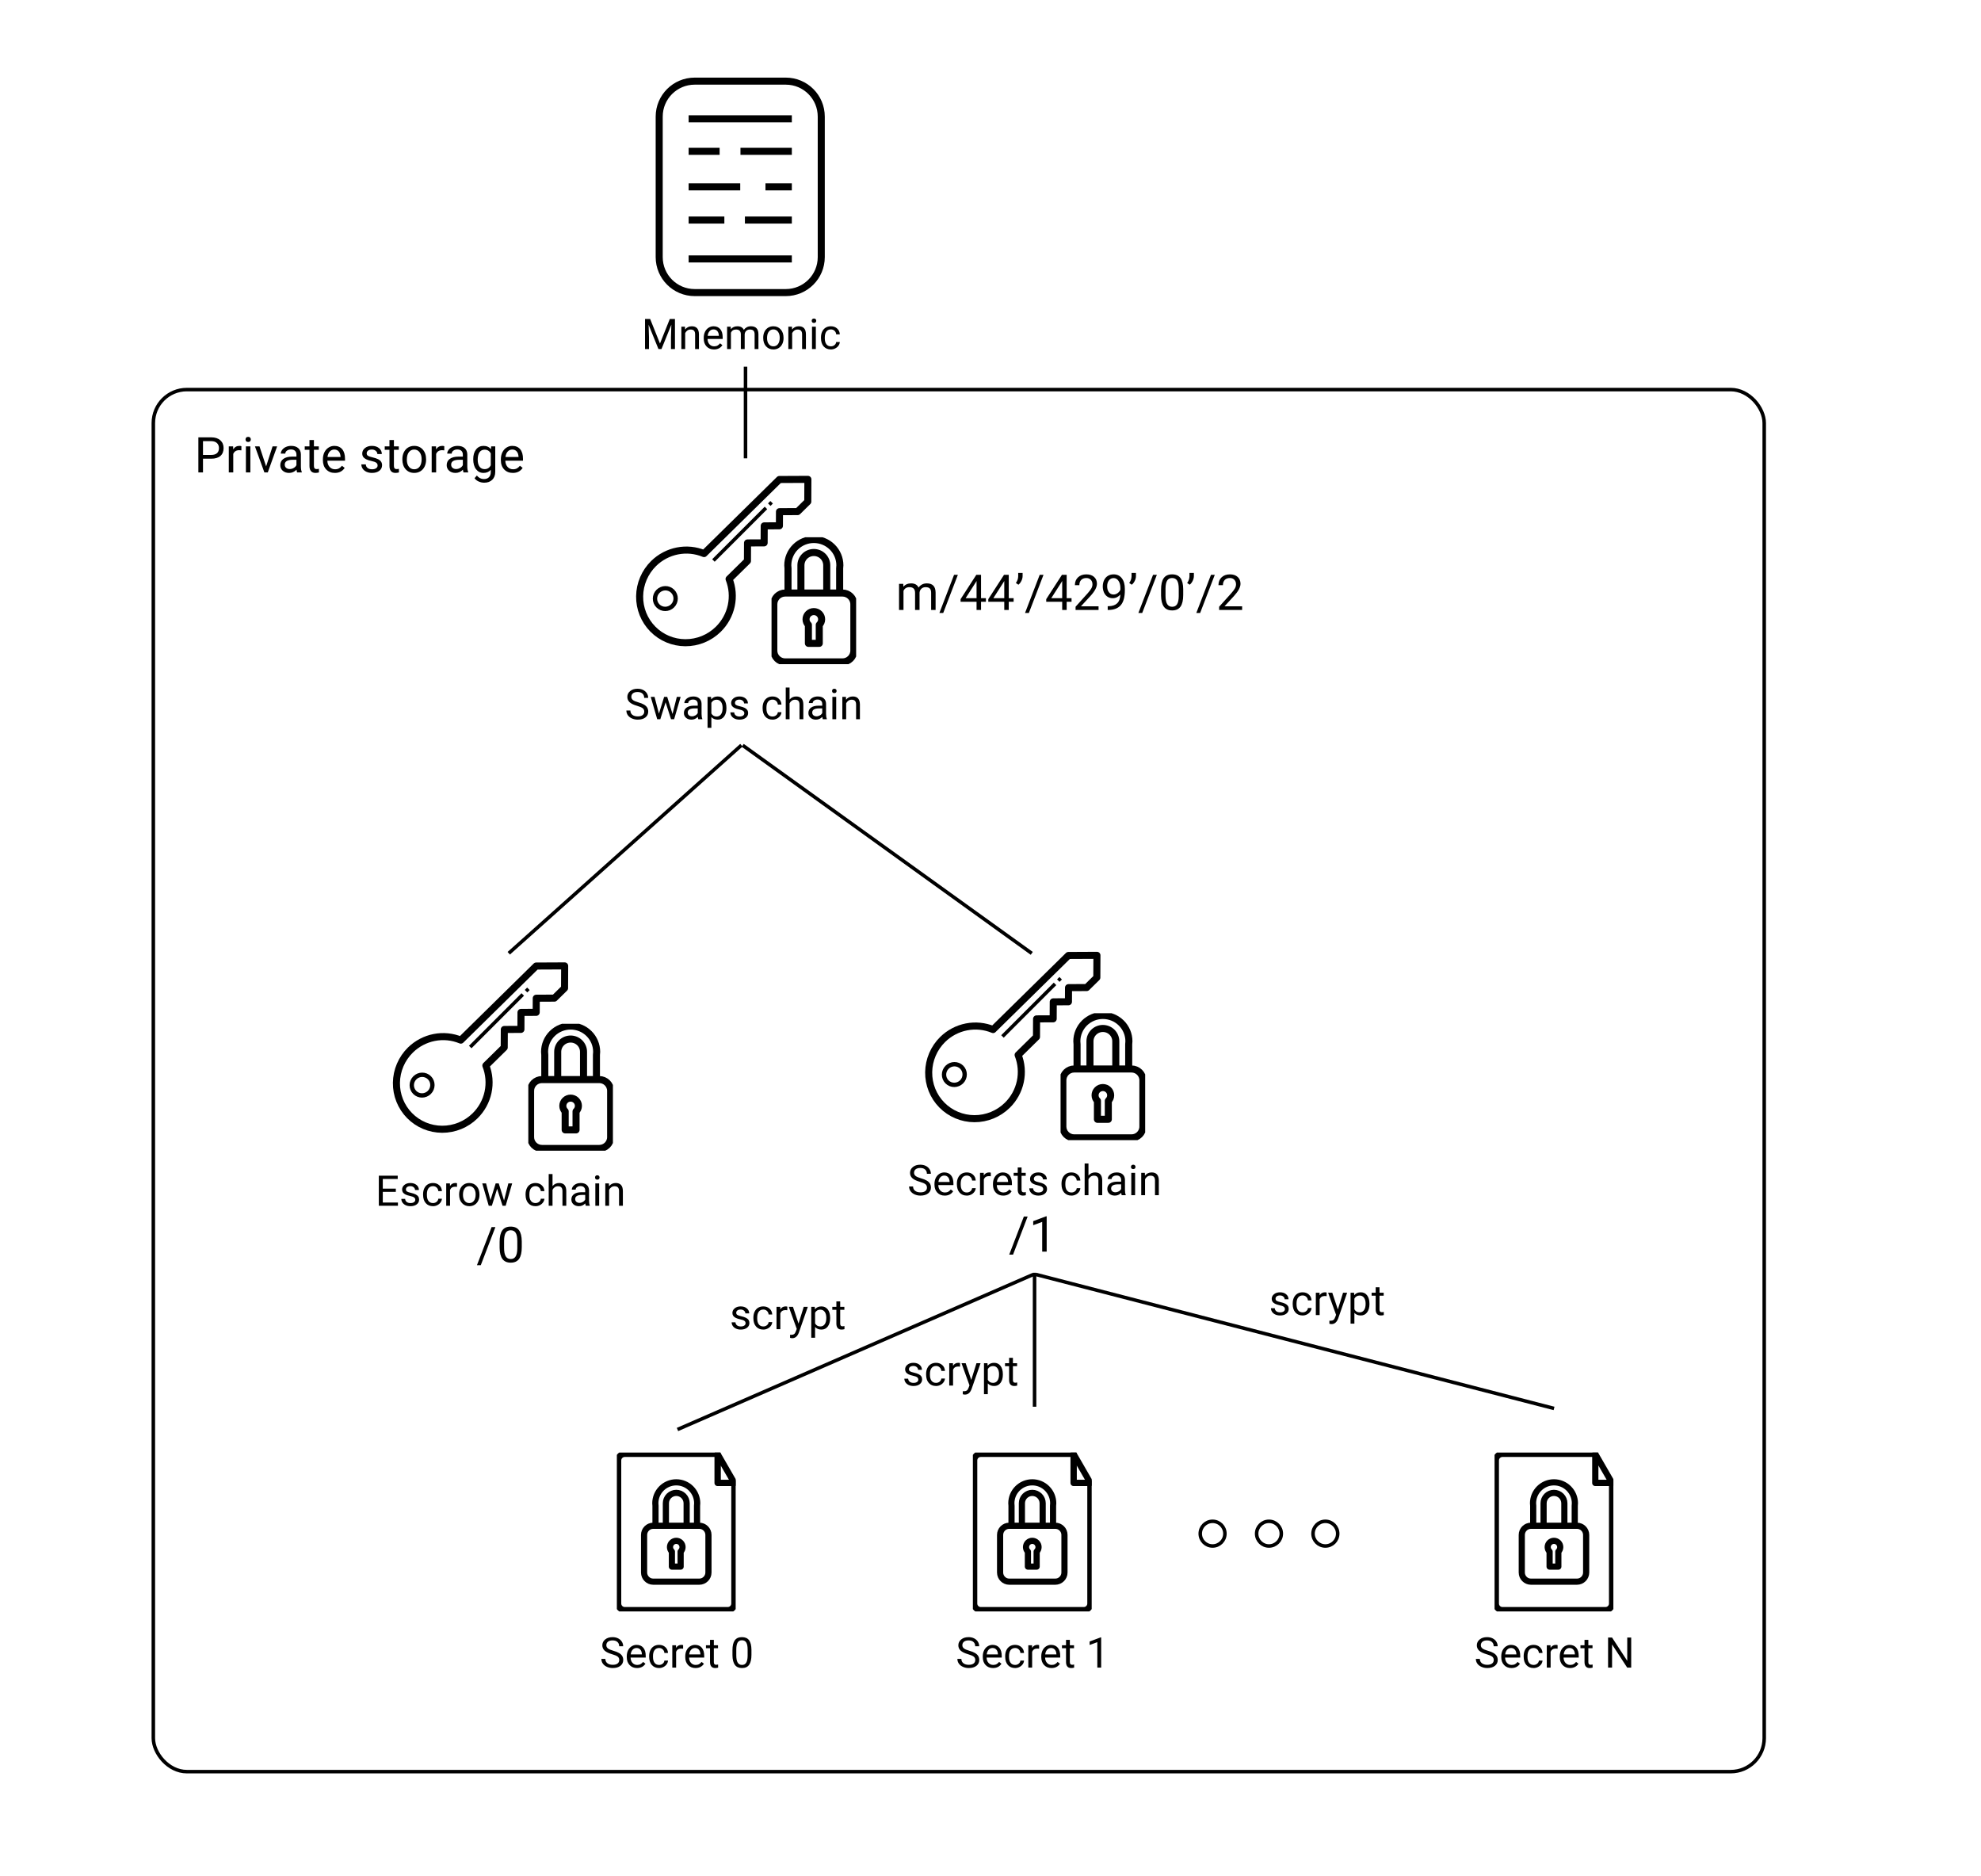 <svg width="562" height="532" viewBox="0 0 562 532" fill="none" xmlns="http://www.w3.org/2000/svg">
<rect width="562" height="532" fill="white"/>
<rect x="43.5" y="110.5" width="457" height="392" rx="9.5" fill="white" stroke="black"/>
<path d="M222.928 23.013H197.072C191.516 23.013 187.012 27.518 187.012 33.075V72.925C187.012 78.482 191.516 82.987 197.072 82.987H222.928C228.484 82.987 232.988 78.482 232.988 72.925V33.075C232.988 27.518 228.484 23.013 222.928 23.013Z" fill="white" stroke="black" stroke-width="2" stroke-linejoin="round"/>
<path d="M195.361 33.698H224.639" stroke="black" stroke-width="2"/>
<path d="M195.361 73.444H224.639" stroke="black" stroke-width="2"/>
<path d="M211.328 62.414H224.639M195.361 62.414H205.496H195.361Z" stroke="black" stroke-width="2"/>
<path d="M210.067 42.921H224.639M195.361 42.921H204.152H195.361Z" stroke="black" stroke-width="2"/>
<path d="M217.159 53H224.639M195.361 53H210H195.361Z" stroke="black" stroke-width="2"/>
<path d="M184.443 90.469L187.232 97.43L190.021 90.469H191.48V99H190.355V95.678L190.461 92.092L187.66 99H186.799L184.004 92.109L184.115 95.678V99H182.99V90.469H184.443ZM194.322 92.66L194.357 93.457C194.842 92.848 195.475 92.543 196.256 92.543C197.596 92.543 198.271 93.299 198.283 94.811V99H197.199V94.805C197.195 94.348 197.09 94.01 196.883 93.791C196.68 93.572 196.361 93.463 195.928 93.463C195.576 93.463 195.268 93.557 195.002 93.744C194.736 93.932 194.529 94.178 194.381 94.482V99H193.297V92.66H194.322ZM202.549 99.117C201.689 99.117 200.99 98.836 200.451 98.273C199.912 97.707 199.643 96.951 199.643 96.006V95.807C199.643 95.178 199.762 94.617 200 94.125C200.242 93.629 200.578 93.242 201.008 92.965C201.441 92.684 201.91 92.543 202.414 92.543C203.238 92.543 203.879 92.814 204.336 93.357C204.793 93.9 205.021 94.678 205.021 95.689V96.141H200.727C200.742 96.766 200.924 97.272 201.271 97.658C201.623 98.041 202.068 98.232 202.607 98.232C202.99 98.232 203.314 98.154 203.58 97.998C203.846 97.842 204.078 97.635 204.277 97.377L204.939 97.893C204.408 98.709 203.611 99.117 202.549 99.117ZM202.414 93.434C201.977 93.434 201.609 93.594 201.312 93.914C201.016 94.231 200.832 94.676 200.762 95.25H203.938V95.168C203.906 94.617 203.758 94.191 203.492 93.891C203.227 93.586 202.867 93.434 202.414 93.434ZM207.301 92.66L207.33 93.363C207.795 92.816 208.422 92.543 209.211 92.543C210.098 92.543 210.701 92.883 211.021 93.562C211.232 93.258 211.506 93.012 211.842 92.824C212.182 92.637 212.582 92.543 213.043 92.543C214.434 92.543 215.141 93.279 215.164 94.752V99H214.08V94.816C214.08 94.363 213.977 94.025 213.77 93.803C213.562 93.576 213.215 93.463 212.727 93.463C212.324 93.463 211.99 93.584 211.725 93.826C211.459 94.064 211.305 94.387 211.262 94.793V99H210.172V94.846C210.172 93.924 209.721 93.463 208.818 93.463C208.107 93.463 207.621 93.766 207.359 94.371V99H206.275V92.66H207.301ZM216.518 95.772C216.518 95.15 216.639 94.592 216.881 94.096C217.127 93.6 217.467 93.217 217.9 92.947C218.338 92.678 218.836 92.543 219.395 92.543C220.258 92.543 220.955 92.842 221.486 93.439C222.021 94.037 222.289 94.832 222.289 95.824V95.9C222.289 96.518 222.17 97.072 221.932 97.564C221.697 98.053 221.359 98.434 220.918 98.707C220.48 98.981 219.977 99.117 219.406 99.117C218.547 99.117 217.85 98.818 217.314 98.221C216.783 97.623 216.518 96.832 216.518 95.848V95.772ZM217.607 95.9C217.607 96.603 217.77 97.168 218.094 97.594C218.422 98.019 218.859 98.232 219.406 98.232C219.957 98.232 220.395 98.018 220.719 97.588C221.043 97.154 221.205 96.549 221.205 95.772C221.205 95.076 221.039 94.514 220.707 94.084C220.379 93.65 219.941 93.434 219.395 93.434C218.859 93.434 218.428 93.647 218.1 94.072C217.771 94.498 217.607 95.107 217.607 95.9ZM224.674 92.66L224.709 93.457C225.193 92.848 225.826 92.543 226.607 92.543C227.947 92.543 228.623 93.299 228.635 94.811V99H227.551V94.805C227.547 94.348 227.441 94.01 227.234 93.791C227.031 93.572 226.713 93.463 226.279 93.463C225.928 93.463 225.619 93.557 225.354 93.744C225.088 93.932 224.881 94.178 224.732 94.482V99H223.648V92.66H224.674ZM231.447 99H230.363V92.66H231.447V99ZM230.275 90.978C230.275 90.803 230.328 90.654 230.434 90.533C230.543 90.412 230.703 90.352 230.914 90.352C231.125 90.352 231.285 90.412 231.395 90.533C231.504 90.654 231.559 90.803 231.559 90.978C231.559 91.154 231.504 91.301 231.395 91.418C231.285 91.535 231.125 91.594 230.914 91.594C230.703 91.594 230.543 91.535 230.434 91.418C230.328 91.301 230.275 91.154 230.275 90.978ZM235.73 98.232C236.117 98.232 236.455 98.115 236.744 97.881C237.033 97.647 237.193 97.353 237.225 97.002H238.25C238.23 97.365 238.105 97.711 237.875 98.039C237.645 98.367 237.336 98.629 236.949 98.824C236.566 99.019 236.16 99.117 235.73 99.117C234.867 99.117 234.18 98.83 233.668 98.256C233.16 97.678 232.906 96.889 232.906 95.889V95.707C232.906 95.09 233.02 94.541 233.246 94.061C233.473 93.58 233.797 93.207 234.219 92.941C234.645 92.676 235.146 92.543 235.725 92.543C236.436 92.543 237.025 92.756 237.494 93.182C237.967 93.607 238.219 94.16 238.25 94.84H237.225C237.193 94.43 237.037 94.094 236.756 93.832C236.479 93.566 236.135 93.434 235.725 93.434C235.174 93.434 234.746 93.633 234.441 94.031C234.141 94.426 233.99 94.998 233.99 95.748V95.953C233.99 96.684 234.141 97.246 234.441 97.641C234.742 98.035 235.172 98.232 235.73 98.232Z" fill="black"/>
<g clip-path="url(#clip0)">
<path d="M221.104 136.004L199.733 157.017C197.351 156.029 194.724 155.768 192.181 156.268C189.638 156.768 187.291 158.006 185.435 159.826C184.199 161.042 183.211 162.488 182.529 164.08C181.847 165.673 181.485 167.381 181.462 169.107C181.439 170.833 181.756 172.544 182.395 174.141C183.034 175.738 183.983 177.191 185.188 178.416C187.62 180.89 190.944 182.287 194.43 182.3C197.916 182.313 201.277 180.941 203.775 178.485C205.63 176.661 206.91 174.334 207.455 171.798C207.999 169.261 207.784 166.628 206.836 164.227L212.047 159.103L212.072 153.994L216.782 153.972L216.805 149.157L221.116 149.136L221.135 145.13L226.284 145.105L229.164 142.274L229.194 135.965L221.104 136.004Z" fill="white" stroke="black" stroke-width="2" stroke-linejoin="round"/>
<path d="M190.808 171.839C191.958 170.69 191.966 168.834 190.828 167.696C189.689 166.557 187.834 166.566 186.684 167.716C185.535 168.865 185.526 170.72 186.664 171.859C187.803 172.998 189.658 172.989 190.808 171.839Z" fill="white" stroke="black" stroke-width="1.23" stroke-linejoin="round"/>
<path d="M218.236 143.135L218.906 142.465M202.396 158.975L217.303 144.068L202.396 158.975Z" stroke="black"/>
</g>
<g clip-path="url(#clip1)">
<path d="M230.88 153.021C228.922 153.021 227.043 153.792 225.658 155.165C224.272 156.537 223.494 158.399 223.494 160.34C223.497 160.635 223.517 160.93 223.555 161.223V172.681H227.218V166.687V160.34C227.218 159.378 227.604 158.455 228.291 157.774C228.978 157.093 229.909 156.711 230.88 156.711C231.361 156.711 231.838 156.805 232.282 156.987C232.727 157.169 233.13 157.437 233.47 157.774C233.811 158.111 234.08 158.511 234.264 158.951C234.448 159.392 234.543 159.864 234.543 160.34V172.681H238.206V161.224C238.244 160.931 238.264 160.636 238.267 160.34C238.267 158.399 237.489 156.537 236.103 155.165C234.718 153.792 232.839 153.021 230.881 153.021H230.88Z" fill="white" stroke="black" stroke-width="2" stroke-linejoin="round"/>
<path d="M239.005 168.205H222.756C220.973 168.205 219.526 169.638 219.526 171.406V184.539C219.526 186.307 220.973 187.74 222.756 187.74H239.005C240.788 187.74 242.234 186.307 242.234 184.539V171.406C242.234 169.638 240.788 168.205 239.005 168.205Z" fill="white" stroke="black" stroke-width="2" stroke-linejoin="round"/>
<path d="M230.88 173.466C230.59 173.466 230.302 173.522 230.034 173.633C229.765 173.743 229.521 173.904 229.316 174.108C229.11 174.312 228.947 174.553 228.836 174.819C228.725 175.086 228.668 175.371 228.668 175.659C228.668 175.952 228.728 176.242 228.843 176.511C228.958 176.781 229.127 177.025 229.339 177.229V182.479H232.422V177.232C232.634 177.028 232.803 176.783 232.919 176.513C233.034 176.243 233.093 175.952 233.093 175.659C233.093 175.371 233.036 175.086 232.925 174.819C232.814 174.553 232.651 174.312 232.445 174.108C232.24 173.904 231.996 173.743 231.727 173.633C231.459 173.522 231.171 173.466 230.88 173.466Z" fill="white" stroke="black" stroke-width="2" stroke-linejoin="round"/>
</g>
<path d="M180.736 200.197C179.771 199.92 179.068 199.58 178.627 199.178C178.189 198.771 177.971 198.271 177.971 197.678C177.971 197.006 178.238 196.451 178.773 196.014C179.312 195.572 180.012 195.352 180.871 195.352C181.457 195.352 181.979 195.465 182.436 195.691C182.896 195.918 183.252 196.23 183.502 196.629C183.756 197.027 183.883 197.463 183.883 197.936H182.752C182.752 197.42 182.588 197.016 182.26 196.723C181.932 196.426 181.469 196.277 180.871 196.277C180.316 196.277 179.883 196.4 179.57 196.646C179.262 196.889 179.107 197.227 179.107 197.66C179.107 198.008 179.254 198.303 179.547 198.545C179.844 198.783 180.346 199.002 181.053 199.201C181.764 199.4 182.318 199.621 182.717 199.863C183.119 200.102 183.416 200.381 183.607 200.701C183.803 201.021 183.9 201.398 183.9 201.832C183.9 202.523 183.631 203.078 183.092 203.496C182.553 203.91 181.832 204.117 180.93 204.117C180.344 204.117 179.797 204.006 179.289 203.783C178.781 203.557 178.389 203.248 178.111 202.857C177.838 202.467 177.701 202.023 177.701 201.527H178.832C178.832 202.043 179.021 202.451 179.4 202.752C179.783 203.049 180.293 203.197 180.93 203.197C181.523 203.197 181.979 203.076 182.295 202.834C182.611 202.592 182.77 202.262 182.77 201.844C182.77 201.426 182.623 201.104 182.33 200.877C182.037 200.646 181.506 200.42 180.736 200.197ZM190.791 202.506L192.01 197.66H193.094L191.248 204H190.369L188.828 199.195L187.328 204H186.449L184.609 197.66H185.688L186.936 202.406L188.412 197.66H189.285L190.791 202.506ZM198.115 204C198.053 203.875 198.002 203.652 197.963 203.332C197.459 203.855 196.857 204.117 196.158 204.117C195.533 204.117 195.02 203.941 194.617 203.59C194.219 203.234 194.02 202.785 194.02 202.242C194.02 201.582 194.27 201.07 194.77 200.707C195.273 200.34 195.98 200.156 196.891 200.156H197.945V199.658C197.945 199.279 197.832 198.979 197.605 198.756C197.379 198.529 197.045 198.416 196.604 198.416C196.217 198.416 195.893 198.514 195.631 198.709C195.369 198.904 195.238 199.141 195.238 199.418H194.148C194.148 199.102 194.26 198.797 194.482 198.504C194.709 198.207 195.014 197.973 195.396 197.801C195.783 197.629 196.207 197.543 196.668 197.543C197.398 197.543 197.971 197.727 198.385 198.094C198.799 198.457 199.014 198.959 199.029 199.6V202.518C199.029 203.1 199.104 203.562 199.252 203.906V204H198.115ZM196.316 203.174C196.656 203.174 196.979 203.086 197.283 202.91C197.588 202.734 197.809 202.506 197.945 202.225V200.924H197.096C195.768 200.924 195.104 201.312 195.104 202.09C195.104 202.43 195.217 202.695 195.443 202.887C195.67 203.078 195.961 203.174 196.316 203.174ZM206.084 200.9C206.084 201.865 205.863 202.643 205.422 203.232C204.98 203.822 204.383 204.117 203.629 204.117C202.859 204.117 202.254 203.873 201.812 203.385V206.438H200.729V197.66H201.719L201.771 198.363C202.213 197.816 202.826 197.543 203.611 197.543C204.373 197.543 204.975 197.83 205.416 198.404C205.861 198.979 206.084 199.777 206.084 200.801V200.9ZM205 200.777C205 200.062 204.848 199.498 204.543 199.084C204.238 198.67 203.82 198.463 203.289 198.463C202.633 198.463 202.141 198.754 201.812 199.336V202.365C202.137 202.943 202.633 203.232 203.301 203.232C203.82 203.232 204.232 203.027 204.537 202.617C204.846 202.203 205 201.59 205 200.777ZM211.158 202.318C211.158 202.025 211.047 201.799 210.824 201.639C210.605 201.475 210.221 201.334 209.67 201.217C209.123 201.1 208.688 200.959 208.363 200.795C208.043 200.631 207.805 200.436 207.648 200.209C207.496 199.982 207.42 199.713 207.42 199.4C207.42 198.881 207.639 198.441 208.076 198.082C208.518 197.723 209.08 197.543 209.764 197.543C210.482 197.543 211.064 197.729 211.51 198.1C211.959 198.471 212.184 198.945 212.184 199.523H211.094C211.094 199.227 210.967 198.971 210.713 198.756C210.463 198.541 210.146 198.434 209.764 198.434C209.369 198.434 209.061 198.52 208.838 198.691C208.615 198.863 208.504 199.088 208.504 199.365C208.504 199.627 208.607 199.824 208.814 199.957C209.021 200.09 209.395 200.217 209.934 200.338C210.477 200.459 210.916 200.604 211.252 200.771C211.588 200.939 211.836 201.143 211.996 201.381C212.16 201.615 212.242 201.902 212.242 202.242C212.242 202.809 212.016 203.264 211.562 203.607C211.109 203.947 210.521 204.117 209.799 204.117C209.291 204.117 208.842 204.027 208.451 203.848C208.061 203.668 207.754 203.418 207.531 203.098C207.312 202.773 207.203 202.424 207.203 202.049H208.287C208.307 202.412 208.451 202.701 208.721 202.916C208.994 203.127 209.354 203.232 209.799 203.232C210.209 203.232 210.537 203.15 210.783 202.986C211.033 202.818 211.158 202.596 211.158 202.318ZM219.174 203.232C219.561 203.232 219.898 203.115 220.188 202.881C220.477 202.646 220.637 202.354 220.668 202.002H221.693C221.674 202.365 221.549 202.711 221.318 203.039C221.088 203.367 220.779 203.629 220.393 203.824C220.01 204.02 219.604 204.117 219.174 204.117C218.311 204.117 217.623 203.83 217.111 203.256C216.604 202.678 216.35 201.889 216.35 200.889V200.707C216.35 200.09 216.463 199.541 216.689 199.061C216.916 198.58 217.24 198.207 217.662 197.941C218.088 197.676 218.59 197.543 219.168 197.543C219.879 197.543 220.469 197.756 220.938 198.182C221.41 198.607 221.662 199.16 221.693 199.84H220.668C220.637 199.43 220.48 199.094 220.199 198.832C219.922 198.566 219.578 198.434 219.168 198.434C218.617 198.434 218.189 198.633 217.885 199.031C217.584 199.426 217.434 199.998 217.434 200.748V200.953C217.434 201.684 217.584 202.246 217.885 202.641C218.186 203.035 218.615 203.232 219.174 203.232ZM223.996 198.428C224.477 197.838 225.102 197.543 225.871 197.543C227.211 197.543 227.887 198.299 227.898 199.811V204H226.814V199.805C226.811 199.348 226.705 199.01 226.498 198.791C226.295 198.572 225.977 198.463 225.543 198.463C225.191 198.463 224.883 198.557 224.617 198.744C224.352 198.932 224.145 199.178 223.996 199.482V204H222.912V195H223.996V198.428ZM233.436 204C233.373 203.875 233.322 203.652 233.283 203.332C232.779 203.855 232.178 204.117 231.479 204.117C230.854 204.117 230.34 203.941 229.938 203.59C229.539 203.234 229.34 202.785 229.34 202.242C229.34 201.582 229.59 201.07 230.09 200.707C230.594 200.34 231.301 200.156 232.211 200.156H233.266V199.658C233.266 199.279 233.152 198.979 232.926 198.756C232.699 198.529 232.365 198.416 231.924 198.416C231.537 198.416 231.213 198.514 230.951 198.709C230.689 198.904 230.559 199.141 230.559 199.418H229.469C229.469 199.102 229.58 198.797 229.803 198.504C230.029 198.207 230.334 197.973 230.717 197.801C231.104 197.629 231.527 197.543 231.988 197.543C232.719 197.543 233.291 197.727 233.705 198.094C234.119 198.457 234.334 198.959 234.35 199.6V202.518C234.35 203.1 234.424 203.562 234.572 203.906V204H233.436ZM231.637 203.174C231.977 203.174 232.299 203.086 232.604 202.91C232.908 202.734 233.129 202.506 233.266 202.225V200.924H232.416C231.088 200.924 230.424 201.312 230.424 202.09C230.424 202.43 230.537 202.695 230.764 202.887C230.99 203.078 231.281 203.174 231.637 203.174ZM237.227 204H236.143V197.66H237.227V204ZM236.055 195.979C236.055 195.803 236.107 195.654 236.213 195.533C236.322 195.412 236.482 195.352 236.693 195.352C236.904 195.352 237.064 195.412 237.174 195.533C237.283 195.654 237.338 195.803 237.338 195.979C237.338 196.154 237.283 196.301 237.174 196.418C237.064 196.535 236.904 196.594 236.693 196.594C236.482 196.594 236.322 196.535 236.213 196.418C236.107 196.301 236.055 196.154 236.055 195.979ZM239.992 197.66L240.027 198.457C240.512 197.848 241.145 197.543 241.926 197.543C243.266 197.543 243.941 198.299 243.953 199.811V204H242.869V199.805C242.865 199.348 242.76 199.01 242.553 198.791C242.35 198.572 242.031 198.463 241.598 198.463C241.246 198.463 240.938 198.557 240.672 198.744C240.406 198.932 240.199 199.178 240.051 199.482V204H238.967V197.66H239.992Z" fill="black"/>
<path d="M287.395 355.854H286.308L290.464 345.047H291.544L287.395 355.854ZM296.938 355H295.666V346.571L293.116 347.508V346.359L296.739 344.999H296.938V355Z" fill="black"/>
<g clip-path="url(#clip2)">
<path d="M303.104 271.004L281.733 292.017C279.351 291.029 276.724 290.768 274.181 291.268C271.638 291.768 269.291 293.006 267.435 294.826C266.199 296.042 265.211 297.488 264.529 299.08C263.847 300.673 263.485 302.381 263.462 304.107C263.439 305.833 263.756 307.544 264.395 309.141C265.034 310.738 265.983 312.191 267.188 313.416C269.62 315.89 272.944 317.287 276.43 317.3C279.916 317.313 283.277 315.941 285.775 313.485C287.63 311.661 288.91 309.334 289.455 306.798C289.999 304.261 289.784 301.628 288.836 299.227L294.047 294.103L294.072 288.994L298.782 288.972L298.805 284.157L303.116 284.136L303.135 280.13L308.284 280.105L311.164 277.274L311.194 270.965L303.104 271.004Z" fill="white" stroke="black" stroke-width="2" stroke-linejoin="round"/>
<path d="M272.808 306.839C273.958 305.69 273.966 303.834 272.828 302.696C271.689 301.557 269.834 301.566 268.684 302.716C267.535 303.865 267.526 305.72 268.664 306.859C269.803 307.998 271.658 307.989 272.808 306.839Z" fill="white" stroke="black" stroke-width="1.23" stroke-linejoin="round"/>
<path d="M300.236 278.135L300.906 277.465M284.396 293.975L299.303 279.068L284.396 293.975Z" stroke="black"/>
</g>
<g clip-path="url(#clip3)">
<path d="M312.88 288.021C310.922 288.021 309.043 288.792 307.658 290.164C306.272 291.537 305.494 293.399 305.494 295.34C305.497 295.635 305.517 295.93 305.555 296.223V307.681H309.218V301.687V295.34C309.218 294.378 309.604 293.454 310.291 292.774C310.978 292.093 311.909 291.711 312.88 291.711C313.361 291.711 313.838 291.805 314.282 291.987C314.727 292.169 315.13 292.437 315.47 292.774C315.811 293.111 316.08 293.511 316.264 293.951C316.448 294.392 316.543 294.864 316.543 295.34V307.681H320.206V296.224C320.244 295.931 320.264 295.636 320.267 295.34C320.267 293.399 319.489 291.537 318.103 290.164C316.718 288.792 314.839 288.021 312.881 288.021H312.88Z" fill="white" stroke="black" stroke-width="2" stroke-linejoin="round"/>
<path d="M321.005 303.205H304.756C302.973 303.205 301.526 304.638 301.526 306.406V319.539C301.526 321.307 302.973 322.74 304.756 322.74H321.005C322.788 322.74 324.234 321.307 324.234 319.539V306.406C324.234 304.638 322.788 303.205 321.005 303.205Z" fill="white" stroke="black" stroke-width="2" stroke-linejoin="round"/>
<path d="M312.88 308.466C312.59 308.466 312.302 308.522 312.034 308.633C311.765 308.743 311.521 308.904 311.316 309.108C311.11 309.312 310.947 309.553 310.836 309.819C310.725 310.086 310.668 310.371 310.668 310.659C310.668 310.952 310.728 311.241 310.843 311.511C310.958 311.781 311.127 312.025 311.339 312.229V317.479H314.422V312.232C314.634 312.028 314.803 311.783 314.919 311.513C315.034 311.243 315.093 310.952 315.093 310.659C315.093 310.371 315.036 310.086 314.925 309.819C314.814 309.553 314.651 309.312 314.445 309.108C314.24 308.904 313.996 308.743 313.727 308.633C313.459 308.522 313.171 308.466 312.88 308.466Z" fill="white" stroke="black" stroke-width="2" stroke-linejoin="round"/>
</g>
<path d="M260.939 335.197C259.975 334.92 259.271 334.58 258.83 334.178C258.393 333.771 258.174 333.271 258.174 332.678C258.174 332.006 258.441 331.451 258.977 331.014C259.516 330.572 260.215 330.352 261.074 330.352C261.66 330.352 262.182 330.465 262.639 330.691C263.1 330.918 263.455 331.23 263.705 331.629C263.959 332.027 264.086 332.463 264.086 332.936H262.955C262.955 332.42 262.791 332.016 262.463 331.723C262.135 331.426 261.672 331.277 261.074 331.277C260.52 331.277 260.086 331.4 259.773 331.646C259.465 331.889 259.311 332.227 259.311 332.66C259.311 333.008 259.457 333.303 259.75 333.545C260.047 333.783 260.549 334.002 261.256 334.201C261.967 334.4 262.521 334.621 262.92 334.863C263.322 335.102 263.619 335.381 263.811 335.701C264.006 336.021 264.104 336.398 264.104 336.832C264.104 337.523 263.834 338.078 263.295 338.496C262.756 338.91 262.035 339.117 261.133 339.117C260.547 339.117 260 339.006 259.492 338.783C258.984 338.557 258.592 338.248 258.314 337.857C258.041 337.467 257.904 337.023 257.904 336.527H259.035C259.035 337.043 259.225 337.451 259.604 337.752C259.986 338.049 260.496 338.197 261.133 338.197C261.727 338.197 262.182 338.076 262.498 337.834C262.814 337.592 262.973 337.262 262.973 336.844C262.973 336.426 262.826 336.104 262.533 335.877C262.24 335.646 261.709 335.42 260.939 335.197ZM268.012 339.117C267.152 339.117 266.453 338.836 265.914 338.273C265.375 337.707 265.105 336.951 265.105 336.006V335.807C265.105 335.178 265.225 334.617 265.463 334.125C265.705 333.629 266.041 333.242 266.471 332.965C266.904 332.684 267.373 332.543 267.877 332.543C268.701 332.543 269.342 332.814 269.799 333.357C270.256 333.9 270.484 334.678 270.484 335.689V336.141H266.189C266.205 336.766 266.387 337.271 266.734 337.658C267.086 338.041 267.531 338.232 268.07 338.232C268.453 338.232 268.777 338.154 269.043 337.998C269.309 337.842 269.541 337.635 269.74 337.377L270.402 337.893C269.871 338.709 269.074 339.117 268.012 339.117ZM267.877 333.434C267.439 333.434 267.072 333.594 266.775 333.914C266.479 334.23 266.295 334.676 266.225 335.25H269.4V335.168C269.369 334.617 269.221 334.191 268.955 333.891C268.689 333.586 268.33 333.434 267.877 333.434ZM274.287 338.232C274.674 338.232 275.012 338.115 275.301 337.881C275.59 337.646 275.75 337.354 275.781 337.002H276.807C276.787 337.365 276.662 337.711 276.432 338.039C276.201 338.367 275.893 338.629 275.506 338.824C275.123 339.02 274.717 339.117 274.287 339.117C273.424 339.117 272.736 338.83 272.225 338.256C271.717 337.678 271.463 336.889 271.463 335.889V335.707C271.463 335.09 271.576 334.541 271.803 334.061C272.029 333.58 272.354 333.207 272.775 332.941C273.201 332.676 273.703 332.543 274.281 332.543C274.992 332.543 275.582 332.756 276.051 333.182C276.523 333.607 276.775 334.16 276.807 334.84H275.781C275.75 334.43 275.594 334.094 275.312 333.832C275.035 333.566 274.691 333.434 274.281 333.434C273.73 333.434 273.303 333.633 272.998 334.031C272.697 334.426 272.547 334.998 272.547 335.748V335.953C272.547 336.684 272.697 337.246 272.998 337.641C273.299 338.035 273.729 338.232 274.287 338.232ZM281.09 333.633C280.926 333.605 280.748 333.592 280.557 333.592C279.846 333.592 279.363 333.895 279.109 334.5V339H278.025V332.66H279.08L279.098 333.393C279.453 332.826 279.957 332.543 280.609 332.543C280.82 332.543 280.98 332.57 281.09 332.625V333.633ZM284.605 339.117C283.746 339.117 283.047 338.836 282.508 338.273C281.969 337.707 281.699 336.951 281.699 336.006V335.807C281.699 335.178 281.818 334.617 282.057 334.125C282.299 333.629 282.635 333.242 283.064 332.965C283.498 332.684 283.967 332.543 284.471 332.543C285.295 332.543 285.936 332.814 286.393 333.357C286.85 333.9 287.078 334.678 287.078 335.689V336.141H282.783C282.799 336.766 282.98 337.271 283.328 337.658C283.68 338.041 284.125 338.232 284.664 338.232C285.047 338.232 285.371 338.154 285.637 337.998C285.902 337.842 286.135 337.635 286.334 337.377L286.996 337.893C286.465 338.709 285.668 339.117 284.605 339.117ZM284.471 333.434C284.033 333.434 283.666 333.594 283.369 333.914C283.072 334.23 282.889 334.676 282.818 335.25H285.994V335.168C285.963 334.617 285.814 334.191 285.549 333.891C285.283 333.586 284.924 333.434 284.471 333.434ZM289.809 331.125V332.66H290.992V333.498H289.809V337.43C289.809 337.684 289.861 337.875 289.967 338.004C290.072 338.129 290.252 338.191 290.506 338.191C290.631 338.191 290.803 338.168 291.021 338.121V339C290.736 339.078 290.459 339.117 290.189 339.117C289.705 339.117 289.34 338.971 289.094 338.678C288.848 338.385 288.725 337.969 288.725 337.43V333.498H287.57V332.66H288.725V331.125H289.809ZM295.955 337.318C295.955 337.025 295.844 336.799 295.621 336.639C295.402 336.475 295.018 336.334 294.467 336.217C293.92 336.1 293.484 335.959 293.16 335.795C292.84 335.631 292.602 335.436 292.445 335.209C292.293 334.982 292.217 334.713 292.217 334.4C292.217 333.881 292.436 333.441 292.873 333.082C293.314 332.723 293.877 332.543 294.561 332.543C295.279 332.543 295.861 332.729 296.307 333.1C296.756 333.471 296.98 333.945 296.98 334.523H295.891C295.891 334.227 295.764 333.971 295.51 333.756C295.26 333.541 294.943 333.434 294.561 333.434C294.166 333.434 293.857 333.52 293.635 333.691C293.412 333.863 293.301 334.088 293.301 334.365C293.301 334.627 293.404 334.824 293.611 334.957C293.818 335.09 294.191 335.217 294.73 335.338C295.273 335.459 295.713 335.604 296.049 335.771C296.385 335.939 296.633 336.143 296.793 336.381C296.957 336.615 297.039 336.902 297.039 337.242C297.039 337.809 296.812 338.264 296.359 338.607C295.906 338.947 295.318 339.117 294.596 339.117C294.088 339.117 293.639 339.027 293.248 338.848C292.857 338.668 292.551 338.418 292.328 338.098C292.109 337.773 292 337.424 292 337.049H293.084C293.104 337.412 293.248 337.701 293.518 337.916C293.791 338.127 294.15 338.232 294.596 338.232C295.006 338.232 295.334 338.15 295.58 337.986C295.83 337.818 295.955 337.596 295.955 337.318ZM303.971 338.232C304.357 338.232 304.695 338.115 304.984 337.881C305.273 337.646 305.434 337.354 305.465 337.002H306.49C306.471 337.365 306.346 337.711 306.115 338.039C305.885 338.367 305.576 338.629 305.189 338.824C304.807 339.02 304.4 339.117 303.971 339.117C303.107 339.117 302.42 338.83 301.908 338.256C301.4 337.678 301.146 336.889 301.146 335.889V335.707C301.146 335.09 301.26 334.541 301.486 334.061C301.713 333.58 302.037 333.207 302.459 332.941C302.885 332.676 303.387 332.543 303.965 332.543C304.676 332.543 305.266 332.756 305.734 333.182C306.207 333.607 306.459 334.16 306.49 334.84H305.465C305.434 334.43 305.277 334.094 304.996 333.832C304.719 333.566 304.375 333.434 303.965 333.434C303.414 333.434 302.986 333.633 302.682 334.031C302.381 334.426 302.23 334.998 302.23 335.748V335.953C302.23 336.684 302.381 337.246 302.682 337.641C302.982 338.035 303.412 338.232 303.971 338.232ZM308.793 333.428C309.273 332.838 309.898 332.543 310.668 332.543C312.008 332.543 312.684 333.299 312.695 334.811V339H311.611V334.805C311.607 334.348 311.502 334.01 311.295 333.791C311.092 333.572 310.773 333.463 310.34 333.463C309.988 333.463 309.68 333.557 309.414 333.744C309.148 333.932 308.941 334.178 308.793 334.482V339H307.709V330H308.793V333.428ZM318.232 339C318.17 338.875 318.119 338.652 318.08 338.332C317.576 338.855 316.975 339.117 316.275 339.117C315.65 339.117 315.137 338.941 314.734 338.59C314.336 338.234 314.137 337.785 314.137 337.242C314.137 336.582 314.387 336.07 314.887 335.707C315.391 335.34 316.098 335.156 317.008 335.156H318.062V334.658C318.062 334.279 317.949 333.979 317.723 333.756C317.496 333.529 317.162 333.416 316.721 333.416C316.334 333.416 316.01 333.514 315.748 333.709C315.486 333.904 315.355 334.141 315.355 334.418H314.266C314.266 334.102 314.377 333.797 314.6 333.504C314.826 333.207 315.131 332.973 315.514 332.801C315.9 332.629 316.324 332.543 316.785 332.543C317.516 332.543 318.088 332.727 318.502 333.094C318.916 333.457 319.131 333.959 319.146 334.6V337.518C319.146 338.1 319.221 338.562 319.369 338.906V339H318.232ZM316.434 338.174C316.773 338.174 317.096 338.086 317.4 337.91C317.705 337.734 317.926 337.506 318.062 337.225V335.924H317.213C315.885 335.924 315.221 336.312 315.221 337.09C315.221 337.43 315.334 337.695 315.561 337.887C315.787 338.078 316.078 338.174 316.434 338.174ZM322.023 339H320.939V332.66H322.023V339ZM320.852 330.979C320.852 330.803 320.904 330.654 321.01 330.533C321.119 330.412 321.279 330.352 321.49 330.352C321.701 330.352 321.861 330.412 321.971 330.533C322.08 330.654 322.135 330.803 322.135 330.979C322.135 331.154 322.08 331.301 321.971 331.418C321.861 331.535 321.701 331.594 321.49 331.594C321.279 331.594 321.119 331.535 321.01 331.418C320.904 331.301 320.852 331.154 320.852 330.979ZM324.789 332.66L324.824 333.457C325.309 332.848 325.941 332.543 326.723 332.543C328.062 332.543 328.738 333.299 328.75 334.811V339H327.666V334.805C327.662 334.348 327.557 334.01 327.35 333.791C327.146 333.572 326.828 333.463 326.395 333.463C326.043 333.463 325.734 333.557 325.469 333.744C325.203 333.932 324.996 334.178 324.848 334.482V339H323.764V332.66H324.789Z" fill="black"/>
<line x1="440.875" y1="399.484" x2="293.875" y2="361.484" stroke="black"/>
<path d="M136.395 358.854H135.308L139.464 348.047H140.544L136.395 358.854ZM148.022 353.755C148.022 355.236 147.77 356.337 147.264 357.057C146.758 357.777 145.967 358.137 144.892 358.137C143.83 358.137 143.044 357.786 142.533 357.084C142.023 356.378 141.758 355.325 141.74 353.926V352.237C141.74 350.774 141.993 349.688 142.499 348.977C143.005 348.266 143.798 347.91 144.878 347.91C145.949 347.91 146.737 348.254 147.243 348.942C147.749 349.626 148.009 350.683 148.022 352.114V353.755ZM146.758 352.025C146.758 350.954 146.607 350.175 146.307 349.688C146.006 349.195 145.53 348.949 144.878 348.949C144.231 348.949 143.759 349.193 143.463 349.681C143.167 350.168 143.014 350.918 143.005 351.93V353.953C143.005 355.029 143.16 355.824 143.47 356.339C143.784 356.849 144.258 357.104 144.892 357.104C145.516 357.104 145.979 356.863 146.279 356.38C146.585 355.897 146.744 355.136 146.758 354.097V352.025Z" fill="black"/>
<g clip-path="url(#clip4)">
<path d="M152.104 274.004L130.733 295.017C128.351 294.029 125.724 293.768 123.181 294.268C120.638 294.768 118.291 296.006 116.435 297.826C115.199 299.042 114.211 300.488 113.529 302.08C112.847 303.673 112.485 305.381 112.462 307.107C112.439 308.833 112.756 310.544 113.395 312.141C114.034 313.738 114.983 315.191 116.188 316.416C118.62 318.89 121.944 320.287 125.43 320.3C128.916 320.313 132.277 318.941 134.775 316.485C136.63 314.661 137.91 312.334 138.455 309.798C138.999 307.261 138.784 304.628 137.836 302.227L143.047 297.103L143.072 291.994L147.782 291.972L147.805 287.157L152.116 287.136L152.136 283.13L157.284 283.105L160.164 280.274L160.194 273.965L152.104 274.004Z" fill="white" stroke="black" stroke-width="2" stroke-linejoin="round"/>
<path d="M121.808 309.839C122.958 308.69 122.966 306.834 121.828 305.696C120.689 304.557 118.834 304.566 117.684 305.716C116.535 306.865 116.526 308.72 117.664 309.859C118.803 310.998 120.658 310.989 121.808 309.839Z" fill="white" stroke="black" stroke-width="1.23" stroke-linejoin="round"/>
<path d="M149.236 281.135L149.906 280.465M133.396 296.975L148.303 282.068L133.396 296.975Z" stroke="black"/>
</g>
<g clip-path="url(#clip5)">
<path d="M161.88 291.021C159.922 291.021 158.043 291.792 156.658 293.164C155.272 294.537 154.494 296.399 154.494 298.34C154.497 298.635 154.517 298.93 154.555 299.223V310.681H158.218V304.687V298.34C158.218 297.378 158.604 296.454 159.291 295.774C159.978 295.093 160.909 294.711 161.88 294.711C162.361 294.711 162.838 294.805 163.282 294.987C163.726 295.169 164.13 295.437 164.47 295.774C164.811 296.111 165.08 296.511 165.264 296.951C165.448 297.392 165.543 297.864 165.543 298.34V310.681H169.206V299.224C169.244 298.931 169.264 298.636 169.267 298.34C169.267 296.399 168.488 294.537 167.103 293.164C165.718 291.792 163.839 291.021 161.88 291.021H161.88Z" fill="white" stroke="black" stroke-width="2" stroke-linejoin="round"/>
<path d="M170.005 306.205H153.756C151.973 306.205 150.526 307.638 150.526 309.406V322.539C150.526 324.307 151.973 325.74 153.756 325.74H170.005C171.788 325.74 173.234 324.307 173.234 322.539V309.406C173.234 307.638 171.788 306.205 170.005 306.205Z" fill="white" stroke="black" stroke-width="2" stroke-linejoin="round"/>
<path d="M161.88 311.466C161.59 311.466 161.302 311.522 161.034 311.633C160.765 311.743 160.521 311.904 160.316 312.108C160.11 312.312 159.947 312.553 159.836 312.819C159.725 313.086 159.668 313.371 159.668 313.659C159.668 313.952 159.728 314.241 159.843 314.511C159.958 314.781 160.127 315.025 160.339 315.229V320.479H163.422V315.232C163.634 315.028 163.803 314.783 163.919 314.513C164.034 314.243 164.093 313.952 164.093 313.659C164.093 313.371 164.036 313.086 163.925 312.819C163.814 312.553 163.651 312.312 163.445 312.108C163.24 311.904 162.996 311.743 162.727 311.633C162.459 311.522 162.171 311.466 161.88 311.466Z" fill="white" stroke="black" stroke-width="2" stroke-linejoin="round"/>
</g>
<path d="M112.293 338.057H108.596V341.08H112.891V342H107.471V333.469H112.832V334.395H108.596V337.137H112.293V338.057ZM117.812 340.318C117.812 340.025 117.701 339.799 117.479 339.639C117.26 339.475 116.875 339.334 116.324 339.217C115.777 339.1 115.342 338.959 115.018 338.795C114.697 338.631 114.459 338.436 114.303 338.209C114.15 337.982 114.074 337.713 114.074 337.4C114.074 336.881 114.293 336.441 114.73 336.082C115.172 335.723 115.734 335.543 116.418 335.543C117.137 335.543 117.719 335.729 118.164 336.1C118.613 336.471 118.838 336.945 118.838 337.523H117.748C117.748 337.227 117.621 336.971 117.367 336.756C117.117 336.541 116.801 336.434 116.418 336.434C116.023 336.434 115.715 336.52 115.492 336.691C115.27 336.863 115.158 337.088 115.158 337.365C115.158 337.627 115.262 337.824 115.469 337.957C115.676 338.09 116.049 338.217 116.588 338.338C117.131 338.459 117.57 338.604 117.906 338.771C118.242 338.939 118.49 339.143 118.65 339.381C118.814 339.615 118.896 339.902 118.896 340.242C118.896 340.809 118.67 341.264 118.217 341.607C117.764 341.947 117.176 342.117 116.453 342.117C115.945 342.117 115.496 342.027 115.105 341.848C114.715 341.668 114.408 341.418 114.186 341.098C113.967 340.773 113.857 340.424 113.857 340.049H114.941C114.961 340.412 115.105 340.701 115.375 340.916C115.648 341.127 116.008 341.232 116.453 341.232C116.863 341.232 117.191 341.15 117.438 340.986C117.688 340.818 117.812 340.596 117.812 340.318ZM122.852 341.232C123.238 341.232 123.576 341.115 123.865 340.881C124.154 340.646 124.314 340.354 124.346 340.002H125.371C125.352 340.365 125.227 340.711 124.996 341.039C124.766 341.367 124.457 341.629 124.07 341.824C123.688 342.02 123.281 342.117 122.852 342.117C121.988 342.117 121.301 341.83 120.789 341.256C120.281 340.678 120.027 339.889 120.027 338.889V338.707C120.027 338.09 120.141 337.541 120.367 337.061C120.594 336.58 120.918 336.207 121.34 335.941C121.766 335.676 122.268 335.543 122.846 335.543C123.557 335.543 124.146 335.756 124.615 336.182C125.088 336.607 125.34 337.16 125.371 337.84H124.346C124.314 337.43 124.158 337.094 123.877 336.832C123.6 336.566 123.256 336.434 122.846 336.434C122.295 336.434 121.867 336.633 121.562 337.031C121.262 337.426 121.111 337.998 121.111 338.748V338.953C121.111 339.684 121.262 340.246 121.562 340.641C121.863 341.035 122.293 341.232 122.852 341.232ZM129.654 336.633C129.49 336.605 129.312 336.592 129.121 336.592C128.41 336.592 127.928 336.895 127.674 337.5V342H126.59V335.66H127.645L127.662 336.393C128.018 335.826 128.521 335.543 129.174 335.543C129.385 335.543 129.545 335.57 129.654 335.625V336.633ZM130.252 338.771C130.252 338.15 130.373 337.592 130.615 337.096C130.861 336.6 131.201 336.217 131.635 335.947C132.072 335.678 132.57 335.543 133.129 335.543C133.992 335.543 134.689 335.842 135.221 336.439C135.756 337.037 136.023 337.832 136.023 338.824V338.9C136.023 339.518 135.904 340.072 135.666 340.564C135.432 341.053 135.094 341.434 134.652 341.707C134.215 341.98 133.711 342.117 133.141 342.117C132.281 342.117 131.584 341.818 131.049 341.221C130.518 340.623 130.252 339.832 130.252 338.848V338.771ZM131.342 338.9C131.342 339.604 131.504 340.168 131.828 340.594C132.156 341.02 132.594 341.232 133.141 341.232C133.691 341.232 134.129 341.018 134.453 340.588C134.777 340.154 134.939 339.549 134.939 338.771C134.939 338.076 134.773 337.514 134.441 337.084C134.113 336.65 133.676 336.434 133.129 336.434C132.594 336.434 132.162 336.646 131.834 337.072C131.506 337.498 131.342 338.107 131.342 338.9ZM142.996 340.506L144.215 335.66H145.299L143.453 342H142.574L141.033 337.195L139.533 342H138.654L136.814 335.66H137.893L139.141 340.406L140.617 335.66H141.49L142.996 340.506ZM151.926 341.232C152.312 341.232 152.65 341.115 152.939 340.881C153.229 340.646 153.389 340.354 153.42 340.002H154.445C154.426 340.365 154.301 340.711 154.07 341.039C153.84 341.367 153.531 341.629 153.145 341.824C152.762 342.02 152.355 342.117 151.926 342.117C151.062 342.117 150.375 341.83 149.863 341.256C149.355 340.678 149.102 339.889 149.102 338.889V338.707C149.102 338.09 149.215 337.541 149.441 337.061C149.668 336.58 149.992 336.207 150.414 335.941C150.84 335.676 151.342 335.543 151.92 335.543C152.631 335.543 153.221 335.756 153.689 336.182C154.162 336.607 154.414 337.16 154.445 337.84H153.42C153.389 337.43 153.232 337.094 152.951 336.832C152.674 336.566 152.33 336.434 151.92 336.434C151.369 336.434 150.941 336.633 150.637 337.031C150.336 337.426 150.186 337.998 150.186 338.748V338.953C150.186 339.684 150.336 340.246 150.637 340.641C150.938 341.035 151.367 341.232 151.926 341.232ZM156.748 336.428C157.229 335.838 157.854 335.543 158.623 335.543C159.963 335.543 160.639 336.299 160.65 337.811V342H159.566V337.805C159.562 337.348 159.457 337.01 159.25 336.791C159.047 336.572 158.729 336.463 158.295 336.463C157.943 336.463 157.635 336.557 157.369 336.744C157.104 336.932 156.896 337.178 156.748 337.482V342H155.664V333H156.748V336.428ZM166.188 342C166.125 341.875 166.074 341.652 166.035 341.332C165.531 341.855 164.93 342.117 164.23 342.117C163.605 342.117 163.092 341.941 162.689 341.59C162.291 341.234 162.092 340.785 162.092 340.242C162.092 339.582 162.342 339.07 162.842 338.707C163.346 338.34 164.053 338.156 164.963 338.156H166.018V337.658C166.018 337.279 165.904 336.979 165.678 336.756C165.451 336.529 165.117 336.416 164.676 336.416C164.289 336.416 163.965 336.514 163.703 336.709C163.441 336.904 163.311 337.141 163.311 337.418H162.221C162.221 337.102 162.332 336.797 162.555 336.504C162.781 336.207 163.086 335.973 163.469 335.801C163.855 335.629 164.279 335.543 164.74 335.543C165.471 335.543 166.043 335.727 166.457 336.094C166.871 336.457 167.086 336.959 167.102 337.6V340.518C167.102 341.1 167.176 341.562 167.324 341.906V342H166.188ZM164.389 341.174C164.729 341.174 165.051 341.086 165.355 340.91C165.66 340.734 165.881 340.506 166.018 340.225V338.924H165.168C163.84 338.924 163.176 339.312 163.176 340.09C163.176 340.43 163.289 340.695 163.516 340.887C163.742 341.078 164.033 341.174 164.389 341.174ZM169.979 342H168.895V335.66H169.979V342ZM168.807 333.979C168.807 333.803 168.859 333.654 168.965 333.533C169.074 333.412 169.234 333.352 169.445 333.352C169.656 333.352 169.816 333.412 169.926 333.533C170.035 333.654 170.09 333.803 170.09 333.979C170.09 334.154 170.035 334.301 169.926 334.418C169.816 334.535 169.656 334.594 169.445 334.594C169.234 334.594 169.074 334.535 168.965 334.418C168.859 334.301 168.807 334.154 168.807 333.979ZM172.744 335.66L172.779 336.457C173.264 335.848 173.896 335.543 174.678 335.543C176.018 335.543 176.693 336.299 176.705 337.811V342H175.621V337.805C175.617 337.348 175.512 337.01 175.305 336.791C175.102 336.572 174.783 336.463 174.35 336.463C173.998 336.463 173.689 336.557 173.424 336.744C173.158 336.932 172.951 337.178 172.803 337.482V342H171.719V335.66H172.744Z" fill="black"/>
<line x1="211.5" y1="104" x2="211.5" y2="130" stroke="black"/>
<line x1="210.333" y1="211.373" x2="144.333" y2="270.373" stroke="black"/>
<line x1="292.302" y1="270.114" x2="211.114" y2="211.698" stroke="black" stroke-linecap="square"/>
<path d="M57.587 130.104V134H56.274V124.047H59.945C61.035 124.047 61.887 124.325 62.502 124.881C63.122 125.437 63.432 126.173 63.432 127.089C63.432 128.055 63.129 128.8 62.523 129.324C61.921 129.844 61.057 130.104 59.932 130.104H57.587ZM57.587 129.03H59.945C60.647 129.03 61.185 128.866 61.559 128.538C61.932 128.205 62.119 127.727 62.119 127.103C62.119 126.51 61.932 126.036 61.559 125.681C61.185 125.325 60.672 125.141 60.02 125.127H57.587V129.03ZM68.483 127.738C68.292 127.706 68.085 127.69 67.861 127.69C67.032 127.69 66.469 128.044 66.173 128.75V134H64.908V126.604H66.139L66.159 127.458C66.574 126.797 67.162 126.467 67.923 126.467C68.169 126.467 68.356 126.499 68.483 126.562V127.738ZM71.026 134H69.762V126.604H71.026V134ZM69.659 124.642C69.659 124.437 69.721 124.263 69.844 124.122C69.971 123.981 70.158 123.91 70.404 123.91C70.65 123.91 70.837 123.981 70.965 124.122C71.092 124.263 71.156 124.437 71.156 124.642C71.156 124.847 71.092 125.018 70.965 125.154C70.837 125.291 70.65 125.359 70.404 125.359C70.158 125.359 69.971 125.291 69.844 125.154C69.721 125.018 69.659 124.847 69.659 124.642ZM75.497 132.284L77.329 126.604H78.621L75.969 134H75.005L72.325 126.604H73.617L75.497 132.284ZM84.295 134C84.222 133.854 84.163 133.594 84.117 133.221C83.529 133.831 82.828 134.137 82.012 134.137C81.283 134.137 80.683 133.932 80.214 133.521C79.749 133.107 79.517 132.583 79.517 131.949C79.517 131.179 79.808 130.582 80.392 130.158C80.98 129.73 81.804 129.516 82.866 129.516H84.097V128.935C84.097 128.493 83.965 128.142 83.7 127.882C83.436 127.618 83.046 127.485 82.531 127.485C82.08 127.485 81.702 127.599 81.397 127.827C81.091 128.055 80.939 128.331 80.939 128.654H79.667C79.667 128.285 79.797 127.93 80.057 127.588C80.321 127.242 80.676 126.968 81.123 126.768C81.574 126.567 82.069 126.467 82.606 126.467C83.459 126.467 84.126 126.681 84.609 127.109C85.092 127.533 85.343 128.119 85.361 128.866V132.271C85.361 132.95 85.448 133.49 85.621 133.891V134H84.295ZM82.196 133.036C82.593 133.036 82.969 132.934 83.324 132.729C83.68 132.523 83.937 132.257 84.097 131.929V130.411H83.106C81.556 130.411 80.781 130.865 80.781 131.771C80.781 132.168 80.913 132.478 81.178 132.701C81.442 132.924 81.782 133.036 82.196 133.036ZM89.06 124.812V126.604H90.44V127.581H89.06V132.168C89.06 132.464 89.121 132.688 89.244 132.838C89.367 132.984 89.577 133.057 89.873 133.057C90.019 133.057 90.219 133.029 90.475 132.975V134C90.142 134.091 89.818 134.137 89.504 134.137C88.939 134.137 88.513 133.966 88.226 133.624C87.939 133.282 87.795 132.797 87.795 132.168V127.581H86.448V126.604H87.795V124.812H89.06ZM94.993 134.137C93.991 134.137 93.175 133.809 92.546 133.152C91.917 132.492 91.603 131.61 91.603 130.507V130.274C91.603 129.541 91.742 128.887 92.019 128.312C92.302 127.734 92.694 127.283 93.195 126.959C93.701 126.631 94.248 126.467 94.836 126.467C95.797 126.467 96.545 126.784 97.078 127.417C97.611 128.05 97.878 128.957 97.878 130.138V130.664H92.867C92.885 131.393 93.097 131.983 93.503 132.435C93.913 132.881 94.433 133.104 95.061 133.104C95.508 133.104 95.886 133.013 96.196 132.831C96.506 132.649 96.777 132.407 97.01 132.106L97.782 132.708C97.162 133.66 96.233 134.137 94.993 134.137ZM94.836 127.506C94.326 127.506 93.897 127.693 93.551 128.066C93.204 128.436 92.99 128.955 92.908 129.625H96.613V129.529C96.577 128.887 96.404 128.39 96.094 128.039C95.784 127.684 95.365 127.506 94.836 127.506ZM107.127 132.038C107.127 131.696 106.997 131.432 106.737 131.245C106.482 131.054 106.033 130.89 105.391 130.753C104.753 130.616 104.244 130.452 103.866 130.261C103.493 130.069 103.215 129.841 103.032 129.577C102.854 129.313 102.766 128.998 102.766 128.634C102.766 128.028 103.021 127.515 103.531 127.096C104.046 126.676 104.702 126.467 105.5 126.467C106.339 126.467 107.018 126.683 107.537 127.116C108.061 127.549 108.323 128.103 108.323 128.777H107.052C107.052 128.431 106.904 128.132 106.607 127.882C106.316 127.631 105.947 127.506 105.5 127.506C105.04 127.506 104.68 127.606 104.42 127.807C104.16 128.007 104.03 128.269 104.03 128.593C104.03 128.898 104.151 129.128 104.393 129.283C104.634 129.438 105.069 129.586 105.698 129.728C106.332 129.869 106.844 130.037 107.236 130.233C107.628 130.429 107.918 130.666 108.104 130.944C108.296 131.218 108.392 131.553 108.392 131.949C108.392 132.61 108.127 133.141 107.599 133.542C107.07 133.938 106.384 134.137 105.541 134.137C104.949 134.137 104.424 134.032 103.969 133.822C103.513 133.613 103.155 133.321 102.896 132.947C102.64 132.569 102.513 132.161 102.513 131.724H103.777C103.8 132.147 103.969 132.485 104.283 132.735C104.602 132.981 105.021 133.104 105.541 133.104C106.02 133.104 106.402 133.009 106.689 132.817C106.981 132.621 107.127 132.362 107.127 132.038ZM111.755 124.812V126.604H113.136V127.581H111.755V132.168C111.755 132.464 111.816 132.688 111.939 132.838C112.062 132.984 112.272 133.057 112.568 133.057C112.714 133.057 112.915 133.029 113.17 132.975V134C112.837 134.091 112.514 134.137 112.199 134.137C111.634 134.137 111.208 133.966 110.921 133.624C110.634 133.282 110.49 132.797 110.49 132.168V127.581H109.144V126.604H110.49V124.812H111.755ZM114.147 130.233C114.147 129.509 114.289 128.857 114.571 128.278C114.858 127.7 115.255 127.253 115.761 126.938C116.271 126.624 116.852 126.467 117.504 126.467C118.511 126.467 119.325 126.815 119.944 127.513C120.569 128.21 120.881 129.137 120.881 130.295V130.384C120.881 131.104 120.742 131.751 120.464 132.325C120.19 132.895 119.796 133.339 119.281 133.658C118.771 133.977 118.183 134.137 117.518 134.137C116.515 134.137 115.701 133.788 115.077 133.091C114.457 132.394 114.147 131.471 114.147 130.322V130.233ZM115.419 130.384C115.419 131.204 115.608 131.863 115.986 132.359C116.369 132.856 116.88 133.104 117.518 133.104C118.16 133.104 118.671 132.854 119.049 132.353C119.427 131.847 119.616 131.14 119.616 130.233C119.616 129.422 119.423 128.766 119.035 128.265C118.652 127.759 118.142 127.506 117.504 127.506C116.88 127.506 116.376 127.754 115.993 128.251C115.61 128.748 115.419 129.459 115.419 130.384ZM126.042 127.738C125.851 127.706 125.643 127.69 125.42 127.69C124.59 127.69 124.028 128.044 123.731 128.75V134H122.467V126.604H123.697L123.718 127.458C124.132 126.797 124.72 126.467 125.481 126.467C125.728 126.467 125.914 126.499 126.042 126.562V127.738ZM131.504 134C131.431 133.854 131.372 133.594 131.326 133.221C130.738 133.831 130.036 134.137 129.221 134.137C128.492 134.137 127.892 133.932 127.423 133.521C126.958 133.107 126.726 132.583 126.726 131.949C126.726 131.179 127.017 130.582 127.601 130.158C128.188 129.73 129.013 129.516 130.075 129.516H131.306V128.935C131.306 128.493 131.174 128.142 130.909 127.882C130.645 127.618 130.255 127.485 129.74 127.485C129.289 127.485 128.911 127.599 128.605 127.827C128.3 128.055 128.147 128.331 128.147 128.654H126.876C126.876 128.285 127.006 127.93 127.266 127.588C127.53 127.242 127.885 126.968 128.332 126.768C128.783 126.567 129.278 126.467 129.815 126.467C130.668 126.467 131.335 126.681 131.818 127.109C132.301 127.533 132.552 128.119 132.57 128.866V132.271C132.57 132.95 132.657 133.49 132.83 133.891V134H131.504ZM129.405 133.036C129.802 133.036 130.178 132.934 130.533 132.729C130.889 132.523 131.146 132.257 131.306 131.929V130.411H130.314C128.765 130.411 127.99 130.865 127.99 131.771C127.99 132.168 128.122 132.478 128.387 132.701C128.651 132.924 128.991 133.036 129.405 133.036ZM134.252 130.24C134.252 129.087 134.519 128.171 135.052 127.492C135.585 126.809 136.291 126.467 137.171 126.467C138.073 126.467 138.777 126.786 139.283 127.424L139.345 126.604H140.5V133.822C140.5 134.779 140.215 135.534 139.646 136.085C139.08 136.636 138.319 136.912 137.362 136.912C136.829 136.912 136.307 136.798 135.797 136.57C135.286 136.342 134.897 136.03 134.628 135.634L135.284 134.875C135.826 135.545 136.49 135.88 137.273 135.88C137.889 135.88 138.367 135.707 138.709 135.36C139.055 135.014 139.229 134.526 139.229 133.897V133.262C138.723 133.845 138.032 134.137 137.157 134.137C136.291 134.137 135.59 133.788 135.052 133.091C134.519 132.394 134.252 131.443 134.252 130.24ZM135.523 130.384C135.523 131.218 135.694 131.874 136.036 132.353C136.378 132.826 136.856 133.063 137.472 133.063C138.269 133.063 138.855 132.701 139.229 131.977V128.6C138.841 127.893 138.26 127.54 137.485 127.54C136.87 127.54 136.389 127.779 136.043 128.258C135.697 128.736 135.523 129.445 135.523 130.384ZM145.483 134.137C144.481 134.137 143.665 133.809 143.036 133.152C142.407 132.492 142.093 131.61 142.093 130.507V130.274C142.093 129.541 142.232 128.887 142.51 128.312C142.792 127.734 143.184 127.283 143.686 126.959C144.191 126.631 144.738 126.467 145.326 126.467C146.288 126.467 147.035 126.784 147.568 127.417C148.102 128.05 148.368 128.957 148.368 130.138V130.664H143.357C143.376 131.393 143.588 131.983 143.993 132.435C144.403 132.881 144.923 133.104 145.552 133.104C145.998 133.104 146.377 133.013 146.687 132.831C146.996 132.649 147.268 132.407 147.5 132.106L148.272 132.708C147.653 133.66 146.723 134.137 145.483 134.137ZM145.326 127.506C144.816 127.506 144.387 127.693 144.041 128.066C143.695 128.436 143.48 128.955 143.398 129.625H147.104V129.529C147.067 128.887 146.894 128.39 146.584 128.039C146.274 127.684 145.855 127.506 145.326 127.506Z" fill="black"/>
<path d="M256.25 165.604L256.284 166.424C256.826 165.786 257.558 165.467 258.479 165.467C259.513 165.467 260.217 165.863 260.591 166.656C260.837 166.301 261.156 166.014 261.548 165.795C261.944 165.576 262.411 165.467 262.949 165.467C264.572 165.467 265.396 166.326 265.424 168.044V173H264.159V168.119C264.159 167.59 264.038 167.196 263.797 166.937C263.555 166.672 263.15 166.54 262.58 166.54C262.111 166.54 261.721 166.681 261.411 166.964C261.101 167.242 260.921 167.618 260.871 168.092V173H259.6V168.153C259.6 167.078 259.073 166.54 258.021 166.54C257.191 166.54 256.624 166.893 256.318 167.6V173H255.054V165.604H256.25ZM267.591 173.854H266.504L270.66 163.047H271.74L267.591 173.854ZM278.316 169.657H279.697V170.689H278.316V173H277.045V170.689H272.513V169.944L276.97 163.047H278.316V169.657ZM273.948 169.657H277.045V164.776L276.895 165.05L273.948 169.657ZM286.178 169.657H287.559V170.689H286.178V173H284.906V170.689H280.374V169.944L284.831 163.047H286.178V169.657ZM281.81 169.657H284.906V164.776L284.756 165.05L281.81 169.657ZM288.919 165.85L288.201 165.357C288.625 164.765 288.844 164.141 288.857 163.484V162.5H290.108V163.389C290.104 163.844 289.99 164.3 289.767 164.756C289.548 165.207 289.265 165.572 288.919 165.85ZM291.886 173.854H290.799L294.955 163.047H296.035L291.886 173.854ZM302.611 169.657H303.992V170.689H302.611V173H301.34V170.689H296.808V169.944L301.265 163.047H302.611V169.657ZM298.243 169.657H301.34V164.776L301.189 165.05L298.243 169.657ZM311.655 173H305.134V172.091L308.579 168.263C309.09 167.684 309.44 167.215 309.632 166.854C309.828 166.49 309.926 166.114 309.926 165.727C309.926 165.207 309.769 164.781 309.454 164.448C309.14 164.116 308.72 163.949 308.196 163.949C307.567 163.949 307.077 164.129 306.727 164.489C306.38 164.845 306.207 165.341 306.207 165.979H304.942C304.942 165.063 305.236 164.323 305.824 163.758C306.417 163.193 307.207 162.91 308.196 162.91C309.121 162.91 309.853 163.154 310.391 163.642C310.928 164.125 311.197 164.77 311.197 165.576C311.197 166.556 310.573 167.723 309.324 169.076L306.658 171.968H311.655V173ZM317.842 168.625C317.577 168.939 317.261 169.192 316.892 169.384C316.527 169.575 316.126 169.671 315.688 169.671C315.114 169.671 314.613 169.53 314.185 169.247C313.761 168.965 313.433 168.568 313.2 168.058C312.968 167.543 312.852 166.975 312.852 166.355C312.852 165.69 312.977 165.091 313.228 164.558C313.483 164.024 313.843 163.617 314.308 163.334C314.772 163.051 315.315 162.91 315.935 162.91C316.919 162.91 317.694 163.279 318.259 164.018C318.828 164.751 319.113 165.754 319.113 167.025V167.395C319.113 169.331 318.73 170.746 317.965 171.64C317.199 172.528 316.044 172.984 314.499 173.007H314.253V171.94H314.52C315.563 171.922 316.365 171.651 316.926 171.127C317.486 170.598 317.792 169.764 317.842 168.625ZM315.894 168.625C316.317 168.625 316.707 168.495 317.062 168.235C317.423 167.976 317.685 167.654 317.849 167.271V166.766C317.849 165.936 317.669 165.262 317.309 164.742C316.949 164.223 316.493 163.963 315.941 163.963C315.385 163.963 314.939 164.177 314.602 164.605C314.264 165.029 314.096 165.59 314.096 166.287C314.096 166.966 314.257 167.527 314.581 167.969C314.909 168.406 315.347 168.625 315.894 168.625ZM321.075 165.85L320.357 165.357C320.781 164.765 321 164.141 321.014 163.484V162.5H322.265V163.389C322.26 163.844 322.146 164.3 321.923 164.756C321.704 165.207 321.422 165.572 321.075 165.85ZM324.042 173.854H322.955L327.111 163.047H328.191L324.042 173.854ZM335.67 168.755C335.67 170.236 335.417 171.337 334.911 172.057C334.405 172.777 333.615 173.137 332.539 173.137C331.477 173.137 330.691 172.786 330.181 172.084C329.67 171.378 329.406 170.325 329.388 168.926V167.237C329.388 165.774 329.641 164.688 330.146 163.977C330.652 163.266 331.445 162.91 332.525 162.91C333.596 162.91 334.385 163.254 334.891 163.942C335.396 164.626 335.656 165.683 335.67 167.114V168.755ZM334.405 167.025C334.405 165.954 334.255 165.175 333.954 164.688C333.653 164.195 333.177 163.949 332.525 163.949C331.878 163.949 331.407 164.193 331.11 164.681C330.814 165.168 330.661 165.918 330.652 166.93V168.953C330.652 170.029 330.807 170.824 331.117 171.339C331.432 171.849 331.906 172.104 332.539 172.104C333.163 172.104 333.626 171.863 333.927 171.38C334.232 170.897 334.392 170.136 334.405 169.097V167.025ZM337.509 165.85L336.791 165.357C337.215 164.765 337.434 164.141 337.447 163.484V162.5H338.698V163.389C338.694 163.844 338.58 164.3 338.356 164.756C338.138 165.207 337.855 165.572 337.509 165.85ZM340.476 173.854H339.389L343.545 163.047H344.625L340.476 173.854ZM352.384 173H345.862V172.091L349.308 168.263C349.818 167.684 350.169 167.215 350.36 166.854C350.556 166.49 350.654 166.114 350.654 165.727C350.654 165.207 350.497 164.781 350.183 164.448C349.868 164.116 349.449 163.949 348.925 163.949C348.296 163.949 347.806 164.129 347.455 164.489C347.109 164.845 346.936 165.341 346.936 165.979H345.671C345.671 165.063 345.965 164.323 346.553 163.758C347.145 163.193 347.936 162.91 348.925 162.91C349.85 162.91 350.581 163.154 351.119 163.642C351.657 164.125 351.926 164.77 351.926 165.576C351.926 166.556 351.301 167.723 350.053 169.076L347.387 171.968H352.384V173Z" fill="black"/>
<circle cx="344" cy="435" r="3.5" fill="white" stroke="black"/>
<circle cx="360" cy="435" r="3.5" fill="white" stroke="black"/>
<circle cx="376" cy="435" r="3.5" fill="white" stroke="black"/>
<path d="M211.518 375.318C211.518 375.025 211.406 374.799 211.184 374.639C210.965 374.475 210.58 374.334 210.029 374.217C209.482 374.1 209.047 373.959 208.723 373.795C208.402 373.631 208.164 373.436 208.008 373.209C207.855 372.982 207.779 372.713 207.779 372.4C207.779 371.881 207.998 371.441 208.436 371.082C208.877 370.723 209.439 370.543 210.123 370.543C210.842 370.543 211.424 370.729 211.869 371.1C212.318 371.471 212.543 371.945 212.543 372.523H211.453C211.453 372.227 211.326 371.971 211.072 371.756C210.822 371.541 210.506 371.434 210.123 371.434C209.729 371.434 209.42 371.52 209.197 371.691C208.975 371.863 208.863 372.088 208.863 372.365C208.863 372.627 208.967 372.824 209.174 372.957C209.381 373.09 209.754 373.217 210.293 373.338C210.836 373.459 211.275 373.604 211.611 373.771C211.947 373.939 212.195 374.143 212.355 374.381C212.52 374.615 212.602 374.902 212.602 375.242C212.602 375.809 212.375 376.264 211.922 376.607C211.469 376.947 210.881 377.117 210.158 377.117C209.65 377.117 209.201 377.027 208.811 376.848C208.42 376.668 208.113 376.418 207.891 376.098C207.672 375.773 207.562 375.424 207.562 375.049H208.646C208.666 375.412 208.811 375.701 209.08 375.916C209.354 376.127 209.713 376.232 210.158 376.232C210.568 376.232 210.896 376.15 211.143 375.986C211.393 375.818 211.518 375.596 211.518 375.318ZM216.557 376.232C216.943 376.232 217.281 376.115 217.57 375.881C217.859 375.646 218.02 375.354 218.051 375.002H219.076C219.057 375.365 218.932 375.711 218.701 376.039C218.471 376.367 218.162 376.629 217.775 376.824C217.393 377.02 216.986 377.117 216.557 377.117C215.693 377.117 215.006 376.83 214.494 376.256C213.986 375.678 213.732 374.889 213.732 373.889V373.707C213.732 373.09 213.846 372.541 214.072 372.061C214.299 371.58 214.623 371.207 215.045 370.941C215.471 370.676 215.973 370.543 216.551 370.543C217.262 370.543 217.852 370.756 218.32 371.182C218.793 371.607 219.045 372.16 219.076 372.84H218.051C218.02 372.43 217.863 372.094 217.582 371.832C217.305 371.566 216.961 371.434 216.551 371.434C216 371.434 215.572 371.633 215.268 372.031C214.967 372.426 214.816 372.998 214.816 373.748V373.953C214.816 374.684 214.967 375.246 215.268 375.641C215.568 376.035 215.998 376.232 216.557 376.232ZM223.359 371.633C223.195 371.605 223.018 371.592 222.826 371.592C222.115 371.592 221.633 371.895 221.379 372.5V377H220.295V370.66H221.35L221.367 371.393C221.723 370.826 222.227 370.543 222.879 370.543C223.09 370.543 223.25 370.57 223.359 370.625V371.633ZM226.541 375.412L228.018 370.66H229.178L226.629 377.979C226.234 379.033 225.607 379.561 224.748 379.561L224.543 379.543L224.139 379.467V378.588L224.432 378.611C224.799 378.611 225.084 378.537 225.287 378.389C225.494 378.24 225.664 377.969 225.797 377.574L226.037 376.93L223.775 370.66H224.959L226.541 375.412ZM235.506 373.9C235.506 374.865 235.285 375.643 234.844 376.232C234.402 376.822 233.805 377.117 233.051 377.117C232.281 377.117 231.676 376.873 231.234 376.385V379.438H230.15V370.66H231.141L231.193 371.363C231.635 370.816 232.248 370.543 233.033 370.543C233.795 370.543 234.396 370.83 234.838 371.404C235.283 371.979 235.506 372.777 235.506 373.801V373.9ZM234.422 373.777C234.422 373.062 234.27 372.498 233.965 372.084C233.66 371.67 233.242 371.463 232.711 371.463C232.055 371.463 231.562 371.754 231.234 372.336V375.365C231.559 375.943 232.055 376.232 232.723 376.232C233.242 376.232 233.654 376.027 233.959 375.617C234.268 375.203 234.422 374.59 234.422 373.777ZM238.359 369.125V370.66H239.543V371.498H238.359V375.43C238.359 375.684 238.412 375.875 238.518 376.004C238.623 376.129 238.803 376.191 239.057 376.191C239.182 376.191 239.354 376.168 239.572 376.121V377C239.287 377.078 239.01 377.117 238.74 377.117C238.256 377.117 237.891 376.971 237.645 376.678C237.398 376.385 237.275 375.969 237.275 375.43V371.498H236.121V370.66H237.275V369.125H238.359Z" fill="black"/>
<path d="M260.518 391.318C260.518 391.025 260.406 390.799 260.184 390.639C259.965 390.475 259.58 390.334 259.029 390.217C258.482 390.1 258.047 389.959 257.723 389.795C257.402 389.631 257.164 389.436 257.008 389.209C256.855 388.982 256.779 388.713 256.779 388.4C256.779 387.881 256.998 387.441 257.436 387.082C257.877 386.723 258.439 386.543 259.123 386.543C259.842 386.543 260.424 386.729 260.869 387.1C261.318 387.471 261.543 387.945 261.543 388.523H260.453C260.453 388.227 260.326 387.971 260.072 387.756C259.822 387.541 259.506 387.434 259.123 387.434C258.729 387.434 258.42 387.52 258.197 387.691C257.975 387.863 257.863 388.088 257.863 388.365C257.863 388.627 257.967 388.824 258.174 388.957C258.381 389.09 258.754 389.217 259.293 389.338C259.836 389.459 260.275 389.604 260.611 389.771C260.947 389.939 261.195 390.143 261.355 390.381C261.52 390.615 261.602 390.902 261.602 391.242C261.602 391.809 261.375 392.264 260.922 392.607C260.469 392.947 259.881 393.117 259.158 393.117C258.65 393.117 258.201 393.027 257.811 392.848C257.42 392.668 257.113 392.418 256.891 392.098C256.672 391.773 256.562 391.424 256.562 391.049H257.646C257.666 391.412 257.811 391.701 258.08 391.916C258.354 392.127 258.713 392.232 259.158 392.232C259.568 392.232 259.896 392.15 260.143 391.986C260.393 391.818 260.518 391.596 260.518 391.318ZM265.557 392.232C265.943 392.232 266.281 392.115 266.57 391.881C266.859 391.646 267.02 391.354 267.051 391.002H268.076C268.057 391.365 267.932 391.711 267.701 392.039C267.471 392.367 267.162 392.629 266.775 392.824C266.393 393.02 265.986 393.117 265.557 393.117C264.693 393.117 264.006 392.83 263.494 392.256C262.986 391.678 262.732 390.889 262.732 389.889V389.707C262.732 389.09 262.846 388.541 263.072 388.061C263.299 387.58 263.623 387.207 264.045 386.941C264.471 386.676 264.973 386.543 265.551 386.543C266.262 386.543 266.852 386.756 267.32 387.182C267.793 387.607 268.045 388.16 268.076 388.84H267.051C267.02 388.43 266.863 388.094 266.582 387.832C266.305 387.566 265.961 387.434 265.551 387.434C265 387.434 264.572 387.633 264.268 388.031C263.967 388.426 263.816 388.998 263.816 389.748V389.953C263.816 390.684 263.967 391.246 264.268 391.641C264.568 392.035 264.998 392.232 265.557 392.232ZM272.359 387.633C272.195 387.605 272.018 387.592 271.826 387.592C271.115 387.592 270.633 387.895 270.379 388.5V393H269.295V386.66H270.35L270.367 387.393C270.723 386.826 271.227 386.543 271.879 386.543C272.09 386.543 272.25 386.57 272.359 386.625V387.633ZM275.541 391.412L277.018 386.66H278.178L275.629 393.979C275.234 395.033 274.607 395.561 273.748 395.561L273.543 395.543L273.139 395.467V394.588L273.432 394.611C273.799 394.611 274.084 394.537 274.287 394.389C274.494 394.24 274.664 393.969 274.797 393.574L275.037 392.93L272.775 386.66H273.959L275.541 391.412ZM284.506 389.9C284.506 390.865 284.285 391.643 283.844 392.232C283.402 392.822 282.805 393.117 282.051 393.117C281.281 393.117 280.676 392.873 280.234 392.385V395.438H279.15V386.66H280.141L280.193 387.363C280.635 386.816 281.248 386.543 282.033 386.543C282.795 386.543 283.396 386.83 283.838 387.404C284.283 387.979 284.506 388.777 284.506 389.801V389.9ZM283.422 389.777C283.422 389.062 283.27 388.498 282.965 388.084C282.66 387.67 282.242 387.463 281.711 387.463C281.055 387.463 280.562 387.754 280.234 388.336V391.365C280.559 391.943 281.055 392.232 281.723 392.232C282.242 392.232 282.654 392.027 282.959 391.617C283.268 391.203 283.422 390.59 283.422 389.777ZM287.359 385.125V386.66H288.543V387.498H287.359V391.43C287.359 391.684 287.412 391.875 287.518 392.004C287.623 392.129 287.803 392.191 288.057 392.191C288.182 392.191 288.354 392.168 288.572 392.121V393C288.287 393.078 288.01 393.117 287.74 393.117C287.256 393.117 286.891 392.971 286.645 392.678C286.398 392.385 286.275 391.969 286.275 391.43V387.498H285.121V386.66H286.275V385.125H287.359Z" fill="black"/>
<path d="M364.518 371.318C364.518 371.025 364.406 370.799 364.184 370.639C363.965 370.475 363.58 370.334 363.029 370.217C362.482 370.1 362.047 369.959 361.723 369.795C361.402 369.631 361.164 369.436 361.008 369.209C360.855 368.982 360.779 368.713 360.779 368.4C360.779 367.881 360.998 367.441 361.436 367.082C361.877 366.723 362.439 366.543 363.123 366.543C363.842 366.543 364.424 366.729 364.869 367.1C365.318 367.471 365.543 367.945 365.543 368.523H364.453C364.453 368.227 364.326 367.971 364.072 367.756C363.822 367.541 363.506 367.434 363.123 367.434C362.729 367.434 362.42 367.52 362.197 367.691C361.975 367.863 361.863 368.088 361.863 368.365C361.863 368.627 361.967 368.824 362.174 368.957C362.381 369.09 362.754 369.217 363.293 369.338C363.836 369.459 364.275 369.604 364.611 369.771C364.947 369.939 365.195 370.143 365.355 370.381C365.52 370.615 365.602 370.902 365.602 371.242C365.602 371.809 365.375 372.264 364.922 372.607C364.469 372.947 363.881 373.117 363.158 373.117C362.65 373.117 362.201 373.027 361.811 372.848C361.42 372.668 361.113 372.418 360.891 372.098C360.672 371.773 360.562 371.424 360.562 371.049H361.646C361.666 371.412 361.811 371.701 362.08 371.916C362.354 372.127 362.713 372.232 363.158 372.232C363.568 372.232 363.896 372.15 364.143 371.986C364.393 371.818 364.518 371.596 364.518 371.318ZM369.557 372.232C369.943 372.232 370.281 372.115 370.57 371.881C370.859 371.646 371.02 371.354 371.051 371.002H372.076C372.057 371.365 371.932 371.711 371.701 372.039C371.471 372.367 371.162 372.629 370.775 372.824C370.393 373.02 369.986 373.117 369.557 373.117C368.693 373.117 368.006 372.83 367.494 372.256C366.986 371.678 366.732 370.889 366.732 369.889V369.707C366.732 369.09 366.846 368.541 367.072 368.061C367.299 367.58 367.623 367.207 368.045 366.941C368.471 366.676 368.973 366.543 369.551 366.543C370.262 366.543 370.852 366.756 371.32 367.182C371.793 367.607 372.045 368.16 372.076 368.84H371.051C371.02 368.43 370.863 368.094 370.582 367.832C370.305 367.566 369.961 367.434 369.551 367.434C369 367.434 368.572 367.633 368.268 368.031C367.967 368.426 367.816 368.998 367.816 369.748V369.953C367.816 370.684 367.967 371.246 368.268 371.641C368.568 372.035 368.998 372.232 369.557 372.232ZM376.359 367.633C376.195 367.605 376.018 367.592 375.826 367.592C375.115 367.592 374.633 367.895 374.379 368.5V373H373.295V366.66H374.35L374.367 367.393C374.723 366.826 375.227 366.543 375.879 366.543C376.09 366.543 376.25 366.57 376.359 366.625V367.633ZM379.541 371.412L381.018 366.66H382.178L379.629 373.979C379.234 375.033 378.607 375.561 377.748 375.561L377.543 375.543L377.139 375.467V374.588L377.432 374.611C377.799 374.611 378.084 374.537 378.287 374.389C378.494 374.24 378.664 373.969 378.797 373.574L379.037 372.93L376.775 366.66H377.959L379.541 371.412ZM388.506 369.9C388.506 370.865 388.285 371.643 387.844 372.232C387.402 372.822 386.805 373.117 386.051 373.117C385.281 373.117 384.676 372.873 384.234 372.385V375.438H383.15V366.66H384.141L384.193 367.363C384.635 366.816 385.248 366.543 386.033 366.543C386.795 366.543 387.396 366.83 387.838 367.404C388.283 367.979 388.506 368.777 388.506 369.801V369.9ZM387.422 369.777C387.422 369.062 387.27 368.498 386.965 368.084C386.66 367.67 386.242 367.463 385.711 367.463C385.055 367.463 384.562 367.754 384.234 368.336V371.365C384.559 371.943 385.055 372.232 385.723 372.232C386.242 372.232 386.654 372.027 386.959 371.617C387.268 371.203 387.422 370.59 387.422 369.777ZM391.359 365.125V366.66H392.543V367.498H391.359V371.43C391.359 371.684 391.412 371.875 391.518 372.004C391.623 372.129 391.803 372.191 392.057 372.191C392.182 372.191 392.354 372.168 392.572 372.121V373C392.287 373.078 392.01 373.117 391.74 373.117C391.256 373.117 390.891 372.971 390.645 372.678C390.398 372.385 390.275 371.969 390.275 371.43V367.498H389.121V366.66H390.275V365.125H391.359Z" fill="black"/>
<line x1="293.5" y1="361" x2="293.5" y2="399" stroke="black"/>
<line x1="293.2" y1="361.458" x2="192.2" y2="405.458" stroke="black"/>
<path d="M173.643 469.197C172.678 468.92 171.975 468.58 171.533 468.178C171.096 467.771 170.877 467.271 170.877 466.678C170.877 466.006 171.145 465.451 171.68 465.014C172.219 464.572 172.918 464.352 173.777 464.352C174.363 464.352 174.885 464.465 175.342 464.691C175.803 464.918 176.158 465.23 176.408 465.629C176.662 466.027 176.789 466.463 176.789 466.936H175.658C175.658 466.42 175.494 466.016 175.166 465.723C174.838 465.426 174.375 465.277 173.777 465.277C173.223 465.277 172.789 465.4 172.477 465.646C172.168 465.889 172.014 466.227 172.014 466.66C172.014 467.008 172.16 467.303 172.453 467.545C172.75 467.783 173.252 468.002 173.959 468.201C174.67 468.4 175.225 468.621 175.623 468.863C176.025 469.102 176.322 469.381 176.514 469.701C176.709 470.021 176.807 470.398 176.807 470.832C176.807 471.523 176.537 472.078 175.998 472.496C175.459 472.91 174.738 473.117 173.836 473.117C173.25 473.117 172.703 473.006 172.195 472.783C171.688 472.557 171.295 472.248 171.018 471.857C170.744 471.467 170.607 471.023 170.607 470.527H171.738C171.738 471.043 171.928 471.451 172.307 471.752C172.689 472.049 173.199 472.197 173.836 472.197C174.43 472.197 174.885 472.076 175.201 471.834C175.518 471.592 175.676 471.262 175.676 470.844C175.676 470.426 175.529 470.104 175.236 469.877C174.943 469.646 174.412 469.42 173.643 469.197ZM180.715 473.117C179.855 473.117 179.156 472.836 178.617 472.273C178.078 471.707 177.809 470.951 177.809 470.006V469.807C177.809 469.178 177.928 468.617 178.166 468.125C178.408 467.629 178.744 467.242 179.174 466.965C179.607 466.684 180.076 466.543 180.58 466.543C181.404 466.543 182.045 466.814 182.502 467.357C182.959 467.9 183.188 468.678 183.188 469.689V470.141H178.893C178.908 470.766 179.09 471.271 179.438 471.658C179.789 472.041 180.234 472.232 180.773 472.232C181.156 472.232 181.48 472.154 181.746 471.998C182.012 471.842 182.244 471.635 182.443 471.377L183.105 471.893C182.574 472.709 181.777 473.117 180.715 473.117ZM180.58 467.434C180.143 467.434 179.775 467.594 179.479 467.914C179.182 468.23 178.998 468.676 178.928 469.25H182.104V469.168C182.072 468.617 181.924 468.191 181.658 467.891C181.393 467.586 181.033 467.434 180.58 467.434ZM186.99 472.232C187.377 472.232 187.715 472.115 188.004 471.881C188.293 471.646 188.453 471.354 188.484 471.002H189.51C189.49 471.365 189.365 471.711 189.135 472.039C188.904 472.367 188.596 472.629 188.209 472.824C187.826 473.02 187.42 473.117 186.99 473.117C186.127 473.117 185.439 472.83 184.928 472.256C184.42 471.678 184.166 470.889 184.166 469.889V469.707C184.166 469.09 184.279 468.541 184.506 468.061C184.732 467.58 185.057 467.207 185.479 466.941C185.904 466.676 186.406 466.543 186.984 466.543C187.695 466.543 188.285 466.756 188.754 467.182C189.227 467.607 189.479 468.16 189.51 468.84H188.484C188.453 468.43 188.297 468.094 188.016 467.832C187.738 467.566 187.395 467.434 186.984 467.434C186.434 467.434 186.006 467.633 185.701 468.031C185.4 468.426 185.25 468.998 185.25 469.748V469.953C185.25 470.684 185.4 471.246 185.701 471.641C186.002 472.035 186.432 472.232 186.99 472.232ZM193.793 467.633C193.629 467.605 193.451 467.592 193.26 467.592C192.549 467.592 192.066 467.895 191.812 468.5V473H190.729V466.66H191.783L191.801 467.393C192.156 466.826 192.66 466.543 193.312 466.543C193.523 466.543 193.684 466.57 193.793 466.625V467.633ZM197.309 473.117C196.449 473.117 195.75 472.836 195.211 472.273C194.672 471.707 194.402 470.951 194.402 470.006V469.807C194.402 469.178 194.521 468.617 194.76 468.125C195.002 467.629 195.338 467.242 195.768 466.965C196.201 466.684 196.67 466.543 197.174 466.543C197.998 466.543 198.639 466.814 199.096 467.357C199.553 467.9 199.781 468.678 199.781 469.689V470.141H195.486C195.502 470.766 195.684 471.271 196.031 471.658C196.383 472.041 196.828 472.232 197.367 472.232C197.75 472.232 198.074 472.154 198.34 471.998C198.605 471.842 198.838 471.635 199.037 471.377L199.699 471.893C199.168 472.709 198.371 473.117 197.309 473.117ZM197.174 467.434C196.736 467.434 196.369 467.594 196.072 467.914C195.775 468.23 195.592 468.676 195.521 469.25H198.697V469.168C198.666 468.617 198.518 468.191 198.252 467.891C197.986 467.586 197.627 467.434 197.174 467.434ZM202.512 465.125V466.66H203.695V467.498H202.512V471.43C202.512 471.684 202.564 471.875 202.67 472.004C202.775 472.129 202.955 472.191 203.209 472.191C203.334 472.191 203.506 472.168 203.725 472.121V473C203.439 473.078 203.162 473.117 202.893 473.117C202.408 473.117 202.043 472.971 201.797 472.678C201.551 472.385 201.428 471.969 201.428 471.43V467.498H200.273V466.66H201.428V465.125H202.512ZM213.182 469.361C213.182 470.631 212.965 471.574 212.531 472.191C212.098 472.809 211.42 473.117 210.498 473.117C209.588 473.117 208.914 472.816 208.477 472.215C208.039 471.609 207.812 470.707 207.797 469.508V468.061C207.797 466.807 208.014 465.875 208.447 465.266C208.881 464.656 209.561 464.352 210.486 464.352C211.404 464.352 212.08 464.646 212.514 465.236C212.947 465.822 213.17 466.729 213.182 467.955V469.361ZM212.098 467.879C212.098 466.961 211.969 466.293 211.711 465.875C211.453 465.453 211.045 465.242 210.486 465.242C209.932 465.242 209.527 465.451 209.273 465.869C209.02 466.287 208.889 466.93 208.881 467.797V469.531C208.881 470.453 209.014 471.135 209.279 471.576C209.549 472.014 209.955 472.232 210.498 472.232C211.033 472.232 211.43 472.025 211.688 471.611C211.949 471.197 212.086 470.545 212.098 469.654V467.879Z" fill="black"/>
<g clip-path="url(#clip6)">
<path d="M203.567 412.373V420.628H208.333L203.567 412.373Z" fill="white" stroke="black" stroke-width="1.75" stroke-linejoin="round"/>
<path d="M177.236 412.373C176.204 412.373 175.373 413.203 175.373 414.235V454.822C175.373 455.854 176.204 456.685 177.236 456.685H206.47C207.502 456.685 208.333 455.854 208.333 454.822V420.628H203.567V412.373H177.236Z" fill="white" stroke="black" stroke-width="1.75" stroke-linejoin="round"/>
<path d="M191.853 420.441C190.277 420.441 188.767 421.067 187.653 422.181C186.538 423.295 185.913 424.805 185.913 426.381C185.915 426.62 185.931 426.859 185.962 427.097V436.396H188.907V431.531V426.381C188.907 425.6 189.218 424.851 189.77 424.298C190.323 423.746 191.072 423.435 191.853 423.435C192.24 423.435 192.623 423.512 192.98 423.66C193.338 423.808 193.662 424.025 193.936 424.298C194.209 424.572 194.426 424.896 194.574 425.254C194.722 425.611 194.799 425.994 194.799 426.381V436.396H197.744V427.098C197.775 426.86 197.791 426.621 197.793 426.381C197.793 424.805 197.167 423.295 196.053 422.181C194.939 421.067 193.428 420.441 191.853 420.441H191.853Z" fill="white" stroke="black" stroke-width="1.75" stroke-linejoin="round"/>
<path d="M198.387 432.763H185.319C183.885 432.763 182.722 433.926 182.722 435.361V446.019C182.722 447.454 183.885 448.617 185.319 448.617H198.387C199.821 448.617 200.984 447.454 200.984 446.019V435.361C200.984 433.926 199.821 432.763 198.387 432.763Z" fill="white" stroke="black" stroke-width="1.75" stroke-linejoin="round"/>
<path d="M191.853 437.033C191.619 437.033 191.388 437.079 191.172 437.168C190.956 437.257 190.76 437.389 190.594 437.554C190.429 437.719 190.298 437.915 190.209 438.131C190.119 438.347 190.073 438.579 190.073 438.812C190.074 439.05 190.122 439.285 190.214 439.504C190.307 439.723 190.443 439.921 190.613 440.087V444.348H193.092V440.089C193.263 439.923 193.399 439.725 193.492 439.506C193.585 439.286 193.633 439.05 193.633 438.812C193.633 438.579 193.587 438.347 193.497 438.131C193.408 437.915 193.277 437.719 193.111 437.554C192.946 437.389 192.75 437.257 192.534 437.168C192.318 437.079 192.087 437.033 191.853 437.033V437.033Z" fill="white" stroke="black" stroke-width="1.75" stroke-linejoin="round"/>
</g>
<path d="M274.643 469.197C273.678 468.92 272.975 468.58 272.533 468.178C272.096 467.771 271.877 467.271 271.877 466.678C271.877 466.006 272.145 465.451 272.68 465.014C273.219 464.572 273.918 464.352 274.777 464.352C275.363 464.352 275.885 464.465 276.342 464.691C276.803 464.918 277.158 465.23 277.408 465.629C277.662 466.027 277.789 466.463 277.789 466.936H276.658C276.658 466.42 276.494 466.016 276.166 465.723C275.838 465.426 275.375 465.277 274.777 465.277C274.223 465.277 273.789 465.4 273.477 465.646C273.168 465.889 273.014 466.227 273.014 466.66C273.014 467.008 273.16 467.303 273.453 467.545C273.75 467.783 274.252 468.002 274.959 468.201C275.67 468.4 276.225 468.621 276.623 468.863C277.025 469.102 277.322 469.381 277.514 469.701C277.709 470.021 277.807 470.398 277.807 470.832C277.807 471.523 277.537 472.078 276.998 472.496C276.459 472.91 275.738 473.117 274.836 473.117C274.25 473.117 273.703 473.006 273.195 472.783C272.688 472.557 272.295 472.248 272.018 471.857C271.744 471.467 271.607 471.023 271.607 470.527H272.738C272.738 471.043 272.928 471.451 273.307 471.752C273.689 472.049 274.199 472.197 274.836 472.197C275.43 472.197 275.885 472.076 276.201 471.834C276.518 471.592 276.676 471.262 276.676 470.844C276.676 470.426 276.529 470.104 276.236 469.877C275.943 469.646 275.412 469.42 274.643 469.197ZM281.715 473.117C280.855 473.117 280.156 472.836 279.617 472.273C279.078 471.707 278.809 470.951 278.809 470.006V469.807C278.809 469.178 278.928 468.617 279.166 468.125C279.408 467.629 279.744 467.242 280.174 466.965C280.607 466.684 281.076 466.543 281.58 466.543C282.404 466.543 283.045 466.814 283.502 467.357C283.959 467.9 284.188 468.678 284.188 469.689V470.141H279.893C279.908 470.766 280.09 471.271 280.438 471.658C280.789 472.041 281.234 472.232 281.773 472.232C282.156 472.232 282.48 472.154 282.746 471.998C283.012 471.842 283.244 471.635 283.443 471.377L284.105 471.893C283.574 472.709 282.777 473.117 281.715 473.117ZM281.58 467.434C281.143 467.434 280.775 467.594 280.479 467.914C280.182 468.23 279.998 468.676 279.928 469.25H283.104V469.168C283.072 468.617 282.924 468.191 282.658 467.891C282.393 467.586 282.033 467.434 281.58 467.434ZM287.99 472.232C288.377 472.232 288.715 472.115 289.004 471.881C289.293 471.646 289.453 471.354 289.484 471.002H290.51C290.49 471.365 290.365 471.711 290.135 472.039C289.904 472.367 289.596 472.629 289.209 472.824C288.826 473.02 288.42 473.117 287.99 473.117C287.127 473.117 286.439 472.83 285.928 472.256C285.42 471.678 285.166 470.889 285.166 469.889V469.707C285.166 469.09 285.279 468.541 285.506 468.061C285.732 467.58 286.057 467.207 286.479 466.941C286.904 466.676 287.406 466.543 287.984 466.543C288.695 466.543 289.285 466.756 289.754 467.182C290.227 467.607 290.479 468.16 290.51 468.84H289.484C289.453 468.43 289.297 468.094 289.016 467.832C288.738 467.566 288.395 467.434 287.984 467.434C287.434 467.434 287.006 467.633 286.701 468.031C286.4 468.426 286.25 468.998 286.25 469.748V469.953C286.25 470.684 286.4 471.246 286.701 471.641C287.002 472.035 287.432 472.232 287.99 472.232ZM294.793 467.633C294.629 467.605 294.451 467.592 294.26 467.592C293.549 467.592 293.066 467.895 292.812 468.5V473H291.729V466.66H292.783L292.801 467.393C293.156 466.826 293.66 466.543 294.312 466.543C294.523 466.543 294.684 466.57 294.793 466.625V467.633ZM298.309 473.117C297.449 473.117 296.75 472.836 296.211 472.273C295.672 471.707 295.402 470.951 295.402 470.006V469.807C295.402 469.178 295.521 468.617 295.76 468.125C296.002 467.629 296.338 467.242 296.768 466.965C297.201 466.684 297.67 466.543 298.174 466.543C298.998 466.543 299.639 466.814 300.096 467.357C300.553 467.9 300.781 468.678 300.781 469.689V470.141H296.486C296.502 470.766 296.684 471.271 297.031 471.658C297.383 472.041 297.828 472.232 298.367 472.232C298.75 472.232 299.074 472.154 299.34 471.998C299.605 471.842 299.838 471.635 300.037 471.377L300.699 471.893C300.168 472.709 299.371 473.117 298.309 473.117ZM298.174 467.434C297.736 467.434 297.369 467.594 297.072 467.914C296.775 468.23 296.592 468.676 296.521 469.25H299.697V469.168C299.666 468.617 299.518 468.191 299.252 467.891C298.986 467.586 298.627 467.434 298.174 467.434ZM303.512 465.125V466.66H304.695V467.498H303.512V471.43C303.512 471.684 303.564 471.875 303.67 472.004C303.775 472.129 303.955 472.191 304.209 472.191C304.334 472.191 304.506 472.168 304.725 472.121V473C304.439 473.078 304.162 473.117 303.893 473.117C303.408 473.117 303.043 472.971 302.797 472.678C302.551 472.385 302.428 471.969 302.428 471.43V467.498H301.273V466.66H302.428V465.125H303.512ZM312.395 473H311.305V465.775L309.119 466.578V465.594L312.225 464.428H312.395V473Z" fill="black"/>
<g clip-path="url(#clip7)">
<path d="M304.567 412.373V420.628H309.333L304.567 412.373Z" fill="white" stroke="black" stroke-width="1.75" stroke-linejoin="round"/>
<path d="M278.236 412.373C277.204 412.373 276.373 413.203 276.373 414.235V454.822C276.373 455.854 277.204 456.685 278.236 456.685H307.47C308.502 456.685 309.333 455.854 309.333 454.822V420.628H304.567V412.373H278.236Z" fill="white" stroke="black" stroke-width="1.75" stroke-linejoin="round"/>
<path d="M292.853 420.441C291.277 420.441 289.767 421.067 288.653 422.181C287.538 423.295 286.913 424.805 286.913 426.381C286.915 426.62 286.931 426.859 286.962 427.097V436.396H289.907V431.531V426.381C289.907 425.6 290.218 424.851 290.77 424.298C291.323 423.746 292.072 423.435 292.853 423.435C293.24 423.435 293.623 423.512 293.98 423.66C294.338 423.808 294.662 424.025 294.936 424.298C295.209 424.572 295.426 424.896 295.574 425.254C295.722 425.611 295.799 425.994 295.799 426.381V436.396H298.744V427.098C298.775 426.86 298.791 426.621 298.793 426.381C298.793 424.805 298.167 423.295 297.053 422.181C295.939 421.067 294.428 420.441 292.853 420.441H292.853Z" fill="white" stroke="black" stroke-width="1.75" stroke-linejoin="round"/>
<path d="M299.387 432.763H286.319C284.885 432.763 283.722 433.926 283.722 435.361V446.019C283.722 447.454 284.885 448.617 286.319 448.617H299.387C300.821 448.617 301.984 447.454 301.984 446.019V435.361C301.984 433.926 300.821 432.763 299.387 432.763Z" fill="white" stroke="black" stroke-width="1.75" stroke-linejoin="round"/>
<path d="M292.853 437.033C292.619 437.033 292.388 437.079 292.172 437.168C291.956 437.257 291.76 437.389 291.594 437.554C291.429 437.719 291.298 437.915 291.209 438.131C291.119 438.347 291.073 438.579 291.073 438.812C291.074 439.05 291.122 439.285 291.214 439.504C291.307 439.723 291.443 439.921 291.613 440.087V444.348H294.092V440.089C294.263 439.923 294.399 439.725 294.492 439.506C294.585 439.286 294.633 439.05 294.633 438.812C294.633 438.579 294.587 438.347 294.497 438.131C294.408 437.915 294.277 437.719 294.111 437.554C293.946 437.389 293.75 437.257 293.534 437.168C293.318 437.079 293.087 437.033 292.853 437.033V437.033Z" fill="white" stroke="black" stroke-width="1.75" stroke-linejoin="round"/>
</g>
<path d="M421.734 469.197C420.77 468.92 420.066 468.58 419.625 468.178C419.188 467.771 418.969 467.271 418.969 466.678C418.969 466.006 419.236 465.451 419.771 465.014C420.311 464.572 421.01 464.352 421.869 464.352C422.455 464.352 422.977 464.465 423.434 464.691C423.895 464.918 424.25 465.23 424.5 465.629C424.754 466.027 424.881 466.463 424.881 466.936H423.75C423.75 466.42 423.586 466.016 423.258 465.723C422.93 465.426 422.467 465.277 421.869 465.277C421.314 465.277 420.881 465.4 420.568 465.646C420.26 465.889 420.105 466.227 420.105 466.66C420.105 467.008 420.252 467.303 420.545 467.545C420.842 467.783 421.344 468.002 422.051 468.201C422.762 468.4 423.316 468.621 423.715 468.863C424.117 469.102 424.414 469.381 424.605 469.701C424.801 470.021 424.898 470.398 424.898 470.832C424.898 471.523 424.629 472.078 424.09 472.496C423.551 472.91 422.83 473.117 421.928 473.117C421.342 473.117 420.795 473.006 420.287 472.783C419.779 472.557 419.387 472.248 419.109 471.857C418.836 471.467 418.699 471.023 418.699 470.527H419.83C419.83 471.043 420.02 471.451 420.398 471.752C420.781 472.049 421.291 472.197 421.928 472.197C422.521 472.197 422.977 472.076 423.293 471.834C423.609 471.592 423.768 471.262 423.768 470.844C423.768 470.426 423.621 470.104 423.328 469.877C423.035 469.646 422.504 469.42 421.734 469.197ZM428.807 473.117C427.947 473.117 427.248 472.836 426.709 472.273C426.17 471.707 425.9 470.951 425.9 470.006V469.807C425.9 469.178 426.02 468.617 426.258 468.125C426.5 467.629 426.836 467.242 427.266 466.965C427.699 466.684 428.168 466.543 428.672 466.543C429.496 466.543 430.137 466.814 430.594 467.357C431.051 467.9 431.279 468.678 431.279 469.689V470.141H426.984C427 470.766 427.182 471.271 427.529 471.658C427.881 472.041 428.326 472.232 428.865 472.232C429.248 472.232 429.572 472.154 429.838 471.998C430.104 471.842 430.336 471.635 430.535 471.377L431.197 471.893C430.666 472.709 429.869 473.117 428.807 473.117ZM428.672 467.434C428.234 467.434 427.867 467.594 427.57 467.914C427.273 468.23 427.09 468.676 427.02 469.25H430.195V469.168C430.164 468.617 430.016 468.191 429.75 467.891C429.484 467.586 429.125 467.434 428.672 467.434ZM435.082 472.232C435.469 472.232 435.807 472.115 436.096 471.881C436.385 471.646 436.545 471.354 436.576 471.002H437.602C437.582 471.365 437.457 471.711 437.227 472.039C436.996 472.367 436.688 472.629 436.301 472.824C435.918 473.02 435.512 473.117 435.082 473.117C434.219 473.117 433.531 472.83 433.02 472.256C432.512 471.678 432.258 470.889 432.258 469.889V469.707C432.258 469.09 432.371 468.541 432.598 468.061C432.824 467.58 433.148 467.207 433.57 466.941C433.996 466.676 434.498 466.543 435.076 466.543C435.787 466.543 436.377 466.756 436.846 467.182C437.318 467.607 437.57 468.16 437.602 468.84H436.576C436.545 468.43 436.389 468.094 436.107 467.832C435.83 467.566 435.486 467.434 435.076 467.434C434.525 467.434 434.098 467.633 433.793 468.031C433.492 468.426 433.342 468.998 433.342 469.748V469.953C433.342 470.684 433.492 471.246 433.793 471.641C434.094 472.035 434.523 472.232 435.082 472.232ZM441.885 467.633C441.721 467.605 441.543 467.592 441.352 467.592C440.641 467.592 440.158 467.895 439.904 468.5V473H438.82V466.66H439.875L439.893 467.393C440.248 466.826 440.752 466.543 441.404 466.543C441.615 466.543 441.775 466.57 441.885 466.625V467.633ZM445.4 473.117C444.541 473.117 443.842 472.836 443.303 472.273C442.764 471.707 442.494 470.951 442.494 470.006V469.807C442.494 469.178 442.613 468.617 442.852 468.125C443.094 467.629 443.43 467.242 443.859 466.965C444.293 466.684 444.762 466.543 445.266 466.543C446.09 466.543 446.73 466.814 447.188 467.357C447.645 467.9 447.873 468.678 447.873 469.689V470.141H443.578C443.594 470.766 443.775 471.271 444.123 471.658C444.475 472.041 444.92 472.232 445.459 472.232C445.842 472.232 446.166 472.154 446.432 471.998C446.697 471.842 446.93 471.635 447.129 471.377L447.791 471.893C447.26 472.709 446.463 473.117 445.4 473.117ZM445.266 467.434C444.828 467.434 444.461 467.594 444.164 467.914C443.867 468.23 443.684 468.676 443.613 469.25H446.789V469.168C446.758 468.617 446.609 468.191 446.344 467.891C446.078 467.586 445.719 467.434 445.266 467.434ZM450.604 465.125V466.66H451.787V467.498H450.604V471.43C450.604 471.684 450.656 471.875 450.762 472.004C450.867 472.129 451.047 472.191 451.301 472.191C451.426 472.191 451.598 472.168 451.816 472.121V473C451.531 473.078 451.254 473.117 450.984 473.117C450.5 473.117 450.135 472.971 449.889 472.678C449.643 472.385 449.52 471.969 449.52 471.43V467.498H448.365V466.66H449.52V465.125H450.604ZM462.762 473H461.631L457.336 466.426V473H456.205V464.469H457.336L461.643 471.072V464.469H462.762V473Z" fill="black"/>
<g clip-path="url(#clip8)">
<path d="M452.567 412.373V420.628H457.333L452.567 412.373Z" fill="white" stroke="black" stroke-width="1.75" stroke-linejoin="round"/>
<path d="M426.236 412.373C425.204 412.373 424.373 413.203 424.373 414.235V454.822C424.373 455.854 425.204 456.685 426.236 456.685H455.47C456.502 456.685 457.333 455.854 457.333 454.822V420.628H452.567V412.373H426.236Z" fill="white" stroke="black" stroke-width="1.75" stroke-linejoin="round"/>
<path d="M440.853 420.441C439.277 420.441 437.767 421.067 436.653 422.181C435.538 423.295 434.913 424.805 434.913 426.381C434.915 426.62 434.931 426.859 434.962 427.097V436.396H437.907V431.531V426.381C437.907 425.6 438.218 424.851 438.77 424.298C439.323 423.746 440.072 423.435 440.853 423.435C441.24 423.435 441.623 423.512 441.98 423.66C442.338 423.808 442.662 424.025 442.936 424.298C443.209 424.572 443.426 424.896 443.574 425.254C443.722 425.611 443.799 425.994 443.799 426.381V436.396H446.744V427.098C446.775 426.86 446.791 426.621 446.793 426.381C446.793 424.805 446.167 423.295 445.053 422.181C443.939 421.067 442.428 420.441 440.853 420.441H440.853Z" fill="white" stroke="black" stroke-width="1.75" stroke-linejoin="round"/>
<path d="M447.387 432.763H434.319C432.885 432.763 431.722 433.926 431.722 435.361V446.019C431.722 447.454 432.885 448.617 434.319 448.617H447.387C448.821 448.617 449.984 447.454 449.984 446.019V435.361C449.984 433.926 448.821 432.763 447.387 432.763Z" fill="white" stroke="black" stroke-width="1.75" stroke-linejoin="round"/>
<path d="M440.853 437.033C440.619 437.033 440.388 437.079 440.172 437.168C439.956 437.257 439.76 437.389 439.594 437.554C439.429 437.719 439.298 437.915 439.209 438.131C439.119 438.347 439.073 438.579 439.073 438.812C439.074 439.05 439.122 439.285 439.214 439.504C439.307 439.723 439.443 439.921 439.613 440.087V444.348H442.092V440.089C442.263 439.923 442.399 439.725 442.492 439.506C442.585 439.286 442.633 439.05 442.633 438.812C442.633 438.579 442.587 438.347 442.497 438.131C442.408 437.915 442.277 437.719 442.111 437.554C441.946 437.389 441.75 437.257 441.534 437.168C441.318 437.079 441.087 437.033 440.853 437.033V437.033Z" fill="white" stroke="black" stroke-width="1.75" stroke-linejoin="round"/>
</g>
<defs>
<clipPath id="clip0">
<rect width="64" height="29" fill="white" transform="translate(174 169.255) rotate(-45)"/>
</clipPath>
<clipPath id="clip1">
<rect width="24" height="36" fill="white" transform="translate(218.88 152.38)"/>
</clipPath>
<clipPath id="clip2">
<rect width="64" height="29" fill="white" transform="translate(256 304.255) rotate(-45)"/>
</clipPath>
<clipPath id="clip3">
<rect width="24" height="36" fill="white" transform="translate(300.88 287.38)"/>
</clipPath>
<clipPath id="clip4">
<rect width="64" height="29" fill="white" transform="translate(105 307.255) rotate(-45)"/>
</clipPath>
<clipPath id="clip5">
<rect width="24" height="36" fill="white" transform="translate(149.88 290.38)"/>
</clipPath>
<clipPath id="clip6">
<rect width="33.706" height="45.058" fill="white" transform="translate(175 412)"/>
</clipPath>
<clipPath id="clip7">
<rect width="33.706" height="45.058" fill="white" transform="translate(276 412)"/>
</clipPath>
<clipPath id="clip8">
<rect width="33.706" height="45.058" fill="white" transform="translate(424 412)"/>
</clipPath>
</defs>
</svg>
